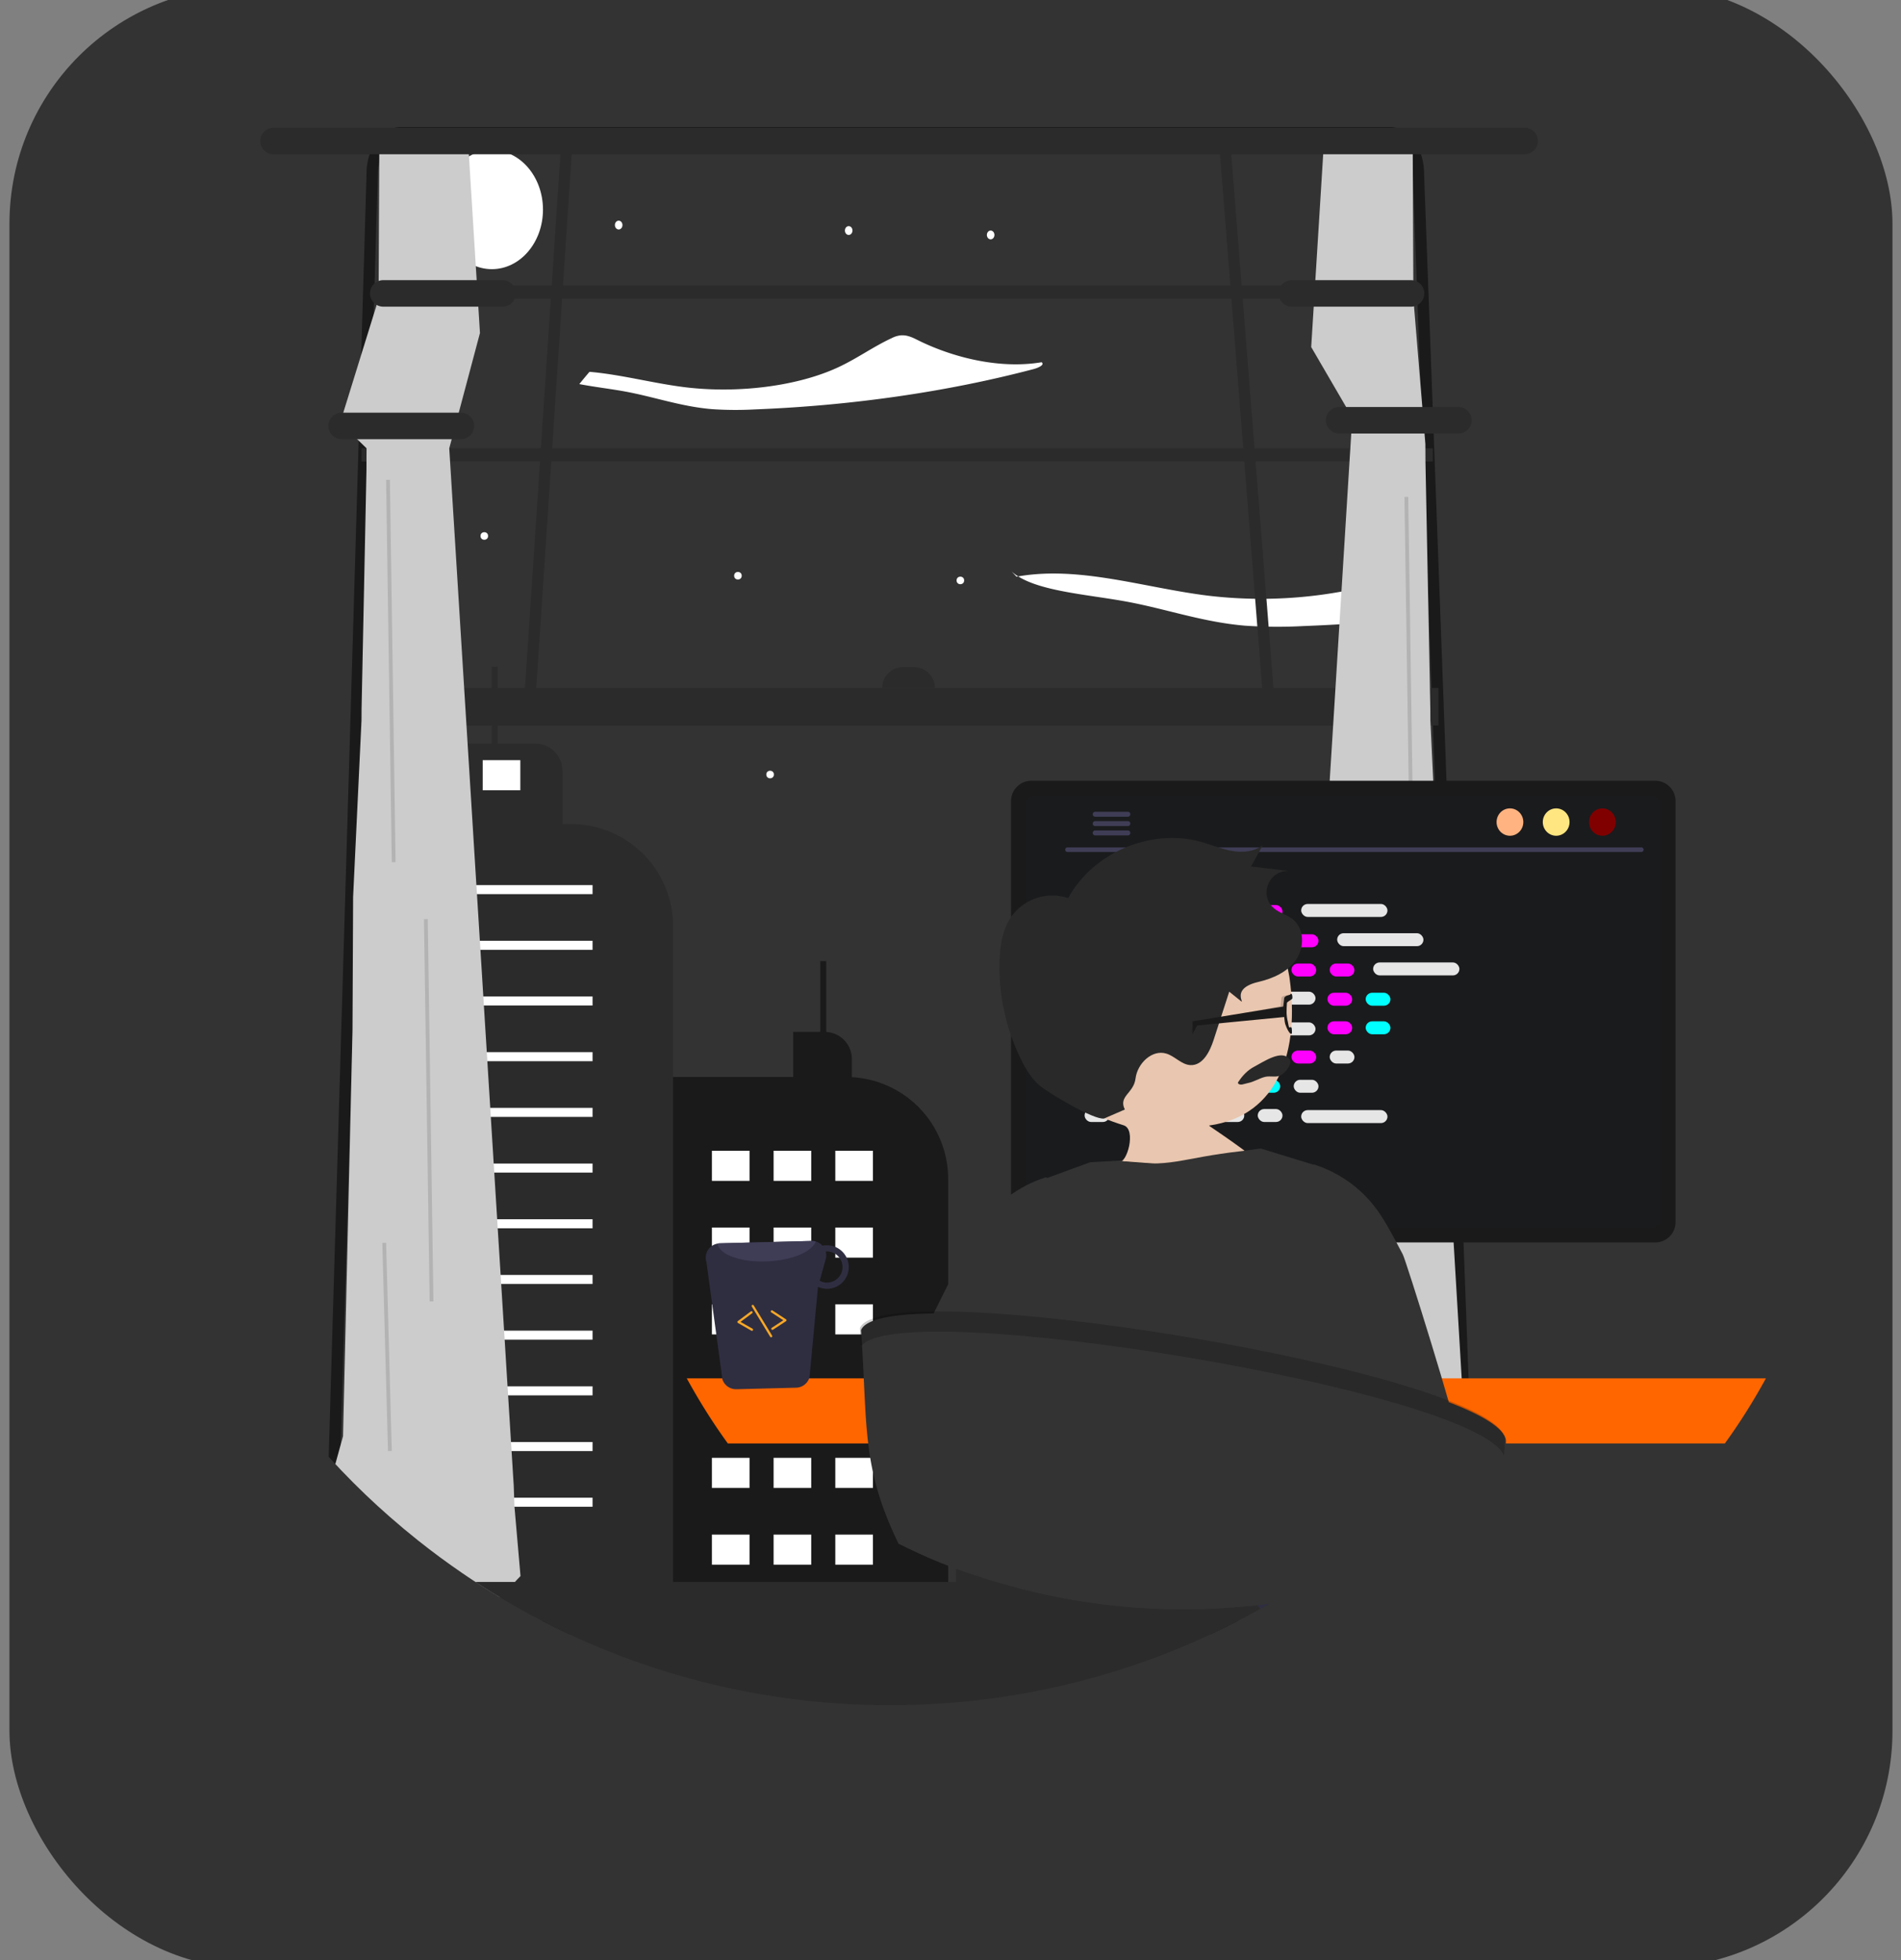 <?xml version="1.0" encoding="UTF-8" standalone="no"?>
<!-- Created with Inkscape (http://www.inkscape.org/) -->

<svg
   width="162mm"
   height="167mm"
   viewBox="0 0 162 167"
   version="1.1"
   id="svg2181"
   inkscape:version="1.1.1 (3bf5ae0d25, 2021-09-20)"
   sodipodi:docname="logo.svg"
   xmlns:inkscape="http://www.inkscape.org/namespaces/inkscape"
   xmlns:sodipodi="http://sodipodi.sourceforge.net/DTD/sodipodi-0.dtd"
   xmlns="http://www.w3.org/2000/svg"
   xmlns:svg="http://www.w3.org/2000/svg">
  <rect x="0" y="0" width="162" height="167" fill="#808080" stroke="none"/>
  <sodipodi:namedview
     id="namedview2183"
     pagecolor="#ffffff"
     bordercolor="#666666"
     borderopacity="1.0"
     inkscape:pageshadow="2"
     inkscape:pageopacity="0.0"
     inkscape:pagecheckerboard="0"
     inkscape:document-units="mm"
     showgrid="false"
     inkscape:zoom="0.36703143"
     inkscape:cx="-484.97209"
     inkscape:cy="704.29936"
     inkscape:window-width="1920"
     inkscape:window-height="1009"
     inkscape:window-x="-8"
     inkscape:window-y="-8"
     inkscape:window-maximized="1"
     inkscape:current-layer="layer1"
     inkscape:snap-global="false"
     width="209mm" />
  <defs
     id="defs2178" />
  <g
     inkscape:label="Camada 1"
     inkscape:groupmode="layer"
     id="layer1">
    <rect
       style="fill:#333333;fill-opacity:1;stroke-width:0.363;stroke-dasharray:0.363, 0.363"
       id="rect1115"
       width="160.468"
       height="168.777"
       x="0.806"
       y="-1.128"
       inkscape:export-filename="F:\Mega\Desenvolvimento\portifólio\Art\rect1115.png"
       inkscape:export-xdpi="300"
       inkscape:export-ydpi="300"
       ry="20.184" />
    <g
       id="g40239"
       transform="matrix(0.265,0,0,0.265,347.687,-50.089)"
       inkscape:export-filename="F:\Mega\Desenvolvimento\portifólio\Art\rect1115.png"
       inkscape:export-xdpi="300"
       inkscape:export-ydpi="300">
      <path
         d="m -781.706,493.137 a 242.889,242.889 0 0 1 -20.793,98.723 c -0.578,1.302 -1.163,2.599 -1.765,3.889 -0.085,0.201 -0.183,0.402 -0.274,0.603 -0.231,0.493 -0.463,0.992 -0.7,1.485 -0.17,0.359 -0.341,0.712 -0.517,1.071 q -0.63,1.315 -1.278,2.617 -0.712,1.433 -1.443,2.861 -0.73,1.424 -1.479,2.843 -0.657,1.232 -1.321,2.459 -0.858,1.58 -1.747,3.159 -0.767,1.351 -1.54,2.684 -0.831,1.424 -1.68,2.849 l -0.055,0.091 c -0.122,0.207 -0.243,0.414 -0.371,0.621 -0.116,0.189 -0.225,0.371 -0.341,0.56 -0.116,0.189 -0.225,0.371 -0.341,0.554 v 0.01 c -0.371,0.609 -0.743,1.205 -1.114,1.808 l -0.01,0.01 c -0.834,1.339 -1.686,2.672 -2.544,3.993 q -2.392,3.689 -4.912,7.268 c 0,0.01 -0.01,0.01 -0.012,0.012 -1.004,1.437 -2.033,2.861 -3.068,4.273 q -0.995,1.351 -2.009,2.691 -1.014,1.342 -2.045,2.66 c -0.152,0.201 -0.31,0.402 -0.469,0.603 -0.876,1.12 -1.765,2.24 -2.666,3.342 -0.195,0.243 -0.39,0.481 -0.578,0.718 -0.298,0.359 -0.591,0.718 -0.883,1.071 -0.097,0.122 -0.195,0.237 -0.298,0.359 -0.499,0.597 -0.998,1.193 -1.51,1.79 v 0.01 q -0.74,0.876 -1.497,1.753 c -0.11,0.128 -0.219,0.256 -0.335,0.383 -0.164,0.195 -0.335,0.383 -0.505,0.578 -0.42,0.493 -0.852,0.98 -1.29,1.467 -0.01,0.01 -0.01,0.012 -0.012,0.018 l -0.018,0.018 v 0.01 a 244.557,244.557 0 0 1 -44.148,39.09 1.672,1.672 0 0 1 -0.171,0.116 c -0.201,0.146 -0.402,0.28 -0.603,0.42 -1.455,0.998 -2.922,1.984 -4.401,2.946 -0.724,0.475 -1.449,0.943 -2.179,1.406 v 0.01 c -0.01,0 -0.01,0 -0.012,0.01 h -0.012 l -0.012,0.012 -0.037,0.018 c -0.018,0.012 -0.03,0.018 -0.049,0.03 -0.56,0.359 -1.114,0.712 -1.68,1.065 -0.17,0.116 -0.341,0.219 -0.511,0.323 -0.298,0.189 -0.603,0.377 -0.907,0.566 -0.298,0.183 -0.603,0.371 -0.907,0.554 -0.383,0.231 -0.767,0.469 -1.15,0.694 q -1.251,0.758 -2.508,1.497 c -0.304,0.183 -0.615,0.359 -0.925,0.542 -0.304,0.176 -0.615,0.353 -0.925,0.529 a 0.056,0.056 0 0 1 -0.036,0.024 l -0.012,0.01 -0.012,0.012 h -0.01 c -0.852,0.487 -1.698,0.974 -2.557,1.449 l -0.01,0.01 c -0.688,0.384 -1.376,0.761 -2.07,1.138 q -2.465,1.342 -4.961,2.636 c -1.157,0.603 -2.319,1.187 -3.488,1.765 -0.706,0.353 -1.418,0.7 -2.13,1.047 -0.59,0.286 -1.187,0.572 -1.777,0.852 -0.164,0.079 -0.323,0.158 -0.487,0.231 -0.268,0.128 -0.542,0.256 -0.81,0.377 -0.225,0.103 -0.444,0.207 -0.67,0.31 -0.536,0.256 -1.077,0.499 -1.613,0.743 -0.603,0.274 -1.199,0.542 -1.802,0.81 -2.264,1.01 -4.553,1.984 -6.848,2.922 a 238.671,238.671 0 0 1 -25.096,8.68 c -0.396,0.116 -0.797,0.231 -1.199,0.341 q -5.469,1.534 -11.017,2.806 -9.687,2.228 -19.551,3.658 c -0.012,0 -0.03,0.01 -0.043,0.01 -0.785,0.116 -1.577,0.225 -2.362,0.335 -0.067,0.012 -0.14,0.024 -0.213,0.03 -0.01,0.01 -0.012,0.01 -0.024,0 h -0.01 c -0.871,0.116 -1.741,0.231 -2.617,0.341 -0.061,0.012 -0.122,0.018 -0.183,0.024 -0.816,0.097 -1.637,0.195 -2.459,0.286 -0.883,0.097 -1.765,0.189 -2.654,0.28 h -0.01 c -1.351,0.134 -2.703,0.262 -4.054,0.371 -0.024,0 -0.049,0.01 -0.073,0.01 -0.536,0.049 -1.071,0.085 -1.607,0.128 h -0.01 q -9.45,0.749 -19.076,0.743 -10.454,0 -20.695,-0.87 c -0.024,0 -0.049,-0.01 -0.073,-0.01 q -2.182,-0.183 -4.358,-0.402 c -0.383,-0.037 -0.761,-0.079 -1.144,-0.116 -0.073,-0.01 -0.146,-0.012 -0.219,-0.024 -0.116,-0.012 -0.231,-0.024 -0.353,-0.036 -0.061,-0.01 -0.128,-0.012 -0.189,-0.024 -0.505,-0.055 -1.01,-0.11 -1.522,-0.171 -0.566,-0.067 -1.138,-0.134 -1.704,-0.207 -0.566,-0.067 -1.138,-0.14 -1.704,-0.219 -0.122,-0.012 -0.249,-0.024 -0.371,-0.049 -0.414,-0.049 -0.828,-0.103 -1.236,-0.164 -0.201,-0.024 -0.396,-0.055 -0.59,-0.085 -0.396,-0.055 -0.785,-0.11 -1.181,-0.17 -0.012,0 -0.03,-0.01 -0.043,-0.01 a 240.524,240.524 0 0 1 -36.698,-8.272 h -0.01 c -0.651,-0.201 -1.303,-0.408 -1.954,-0.615 q -0.292,-0.082 -0.584,-0.183 -2.538,-0.813 -5.046,-1.68 -3.46,-1.187 -6.872,-2.484 c -0.621,-0.237 -1.236,-0.475 -1.857,-0.712 -1.236,-0.487 -2.465,-0.974 -3.689,-1.473 q -3.132,-1.278 -6.221,-2.636 h -0.01 v -0.01 c -1.625,-0.718 -3.244,-1.449 -4.851,-2.21 -0.292,-0.134 -0.584,-0.268 -0.877,-0.408 a 0.612,0.612 0 0 1 -0.158,-0.073 c -0.01,0 -0.01,-0.01 -0.012,-0.01 -0.42,-0.195 -0.84,-0.396 -1.26,-0.597 l -0.012,-0.01 q -3.223,-1.543 -6.391,-3.183 -3.926,-2.027 -7.785,-4.2 -3.196,-1.799 -6.33,-3.695 -3.716,-2.246 -7.353,-4.626 -1.132,-0.74 -2.264,-1.497 c -0.682,-0.457 -1.357,-0.913 -2.033,-1.376 q -3.579,-2.447 -7.067,-5.022 -3.607,-2.657 -7.109,-5.448 -4.565,-3.634 -8.948,-7.475 -8.172,-7.14 -15.674,-14.998 c -0.158,-0.164 -0.317,-0.329 -0.475,-0.499 -0.499,-0.523 -0.992,-1.047 -1.485,-1.576 -0.718,-0.767 -1.43,-1.546 -2.136,-2.325 q -1.753,-1.908 -3.445,-3.859 h -0.01 v -0.01 c -0.688,-0.785 -1.357,-1.564 -2.039,-2.356 v -0.01 c -0.097,-0.11 -0.189,-0.219 -0.28,-0.329 -0.432,-0.505 -0.852,-1.004 -1.272,-1.516 v -0.01 c -0.572,-0.676 -1.132,-1.351 -1.68,-2.033 -0.122,-0.146 -0.237,-0.286 -0.353,-0.432 h -0.01 v -0.01 c -0.451,-0.548 -0.895,-1.102 -1.333,-1.656 -0.225,-0.274 -0.444,-0.554 -0.663,-0.834 h -0.01 v -0.01 q -1.99,-2.511 -3.902,-5.07 v -0.01 c -0.353,-0.469 -0.7,-0.937 -1.041,-1.412 h -0.01 q -2.447,-3.305 -4.766,-6.689 v -0.01 q -0.876,-1.269 -1.735,-2.557 -0.858,-1.287 -1.698,-2.581 h -0.01 q -0.867,-1.333 -1.716,-2.678 c -0.03,-0.049 -0.061,-0.091 -0.085,-0.134 q -0.84,-1.324 -1.656,-2.666 c -0.438,-0.712 -0.871,-1.418 -1.29,-2.13 -0.292,-0.481 -0.578,-0.956 -0.858,-1.443 -0.103,-0.164 -0.195,-0.329 -0.286,-0.487 -0.645,-1.102 -1.278,-2.204 -1.911,-3.311 -0.737,-1.303 -1.467,-2.617 -2.179,-3.932 -0.292,-0.542 -0.584,-1.089 -0.871,-1.637 -0.103,-0.176 -0.195,-0.353 -0.286,-0.536 -0.341,-0.645 -0.682,-1.29 -1.017,-1.942 -0.335,-0.645 -0.669,-1.296 -0.998,-1.948 -0.329,-0.651 -0.657,-1.302 -0.98,-1.96 -0.243,-0.493 -0.487,-0.992 -0.724,-1.485 a 1.316,1.316 0 0 1 -0.067,-0.128 c -0.11,-0.231 -0.225,-0.457 -0.329,-0.688 a 0.401,0.401 0 0 1 -0.055,-0.116 c -0.249,-0.511 -0.493,-1.017 -0.73,-1.528 -0.317,-0.657 -0.621,-1.321 -0.925,-1.984 -0.219,-0.463 -0.426,-0.931 -0.639,-1.4 q -0.457,-0.986 -0.895,-1.99 c -0.31,-0.688 -0.609,-1.382 -0.907,-2.076 -0.079,-0.176 -0.152,-0.347 -0.225,-0.523 -0.14,-0.317 -0.274,-0.633 -0.408,-0.95 -0.359,-0.84 -0.712,-1.692 -1.059,-2.538 q -0.593,-1.433 -1.157,-2.873 -0.539,-1.342 -1.047,-2.69 l -0.128,-0.329 v -0.01 a 243.011,243.011 0 0 1 -11.955,-42.888 v -0.01 a 243.395,243.395 0 0 1 -3.238,-25.248 c -0.037,-0.463 -0.067,-0.925 -0.097,-1.388 q -0.603,-8.592 -0.591,-17.25 0,-3.844 0.122,-7.651 a 242.955,242.955 0 0 1 53.857,-145.452 q 2.2,-2.73 4.48,-5.393 2.502,-2.922 5.089,-5.764 1.79,-1.972 3.622,-3.896 a 0.825,0.825 0 0 1 0.073,-0.073 q 0.192,-0.21 0.402,-0.42 a 243.224,243.224 0 0 1 23.83,-21.846 c 0.962,-0.779 1.923,-1.54 2.897,-2.289 0.864,-0.676 1.729,-1.345 2.599,-1.996 q 1.516,-1.15 3.05,-2.27 7.989,-5.853 16.453,-11.054 3.534,-2.173 7.146,-4.224 c 0.876,-0.505 1.765,-0.998 2.654,-1.491 1.205,-0.663 2.41,-1.321 3.628,-1.96 a 244.436,244.436 0 0 1 234.15,3.165 c 0.171,0.091 0.341,0.189 0.505,0.286 1.047,0.597 2.088,1.193 3.123,1.808 q 2.027,1.187 4.023,2.417 10.08,6.199 19.502,13.324 c 0.974,0.737 1.948,1.479 2.91,2.234 0.87,0.675 1.735,1.363 2.593,2.051 0.469,0.378 0.943,0.761 1.412,1.144 a 244.931,244.931 0 0 1 28.651,27.476 l 0.012,0.012 c 0.134,0.152 0.268,0.298 0.396,0.451 0.42,0.475 0.84,0.956 1.254,1.43 0.055,0.061 0.11,0.128 0.164,0.189 q 0.913,1.05 1.814,2.118 a 244.813,244.813 0 0 1 20.081,27.342 q 3.378,5.314 6.464,10.822 a 242.906,242.906 0 0 1 31.213,119.51 z"
         fill="#3f3d56"
         id="path2-6"
         style="fill:#333333;fill-opacity:1;stroke-width:0.609" />
      <path
         d="m -854.074,244.879 14.609,395.458 v 0.01 q -0.74,1.021 -1.497,2.042 c -0.274,0.376 -0.554,0.745 -0.84,1.12 -0.42,0.574 -0.852,1.141 -1.29,1.708 -0.01,0.01 -0.01,0.014 -0.012,0.021 l -0.018,0.021 v 0.01 a 261.194,261.194 0 0 1 -44.148,45.526 v 0.156 l -0.171,-0.021 c -0.201,0.17 -0.402,0.326 -0.603,0.489 -1.455,1.163 -2.922,2.311 -4.401,3.431 q -1.087,0.829 -2.179,1.638 v 0.01 c -0.01,0 -0.01,0 -0.012,0.01 h -0.012 l -0.012,0.014 -0.036,0.021 c -0.018,0.014 -0.031,0.021 -0.049,0.036 -0.56,0.418 -1.114,0.829 -1.68,1.241 -0.17,0.135 -0.341,0.255 -0.511,0.376 -0.298,0.22 -0.603,0.44 -0.907,0.659 -0.298,0.212 -0.603,0.432 -0.907,0.645 -1.211,0.865 -2.435,1.716 -3.658,2.552 -0.304,0.213 -0.615,0.418 -0.925,0.631 -0.304,0.206 -0.615,0.411 -0.925,0.617 v 0.021 l -0.037,0.01 -0.012,0.01 -0.012,0.014 h -0.01 c -0.852,0.567 -1.698,1.134 -2.557,1.687 l -0.01,0.01 c -0.688,0.447 -1.376,0.886 -2.07,1.325 -1.643,1.042 -3.299,2.07 -4.961,3.07 -1.157,0.702 -2.319,1.382 -3.488,2.056 -0.706,0.411 -1.418,0.815 -2.13,1.219 -0.59,0.333 -1.187,0.666 -1.777,0.993 -0.164,0.092 -0.323,0.184 -0.487,0.269 -0.268,0.149 -0.542,0.298 -0.81,0.44 h -206.346 c -0.292,-0.156 -0.584,-0.312 -0.876,-0.475 a 0.572,0.572 0 0 1 -0.158,-0.085 c -0.01,0 -0.01,-0.01 -0.012,-0.01 -0.42,-0.227 -0.84,-0.461 -1.26,-0.695 l -0.012,-0.01 q -3.223,-1.797 -6.391,-3.708 -7.186,-4.317 -14.116,-9.194 -3.716,-2.616 -7.353,-5.388 -1.132,-0.861 -2.264,-1.744 c -0.682,-0.532 -1.357,-1.063 -2.033,-1.602 q -3.579,-2.85 -7.067,-5.848 -3.607,-3.094 -7.109,-6.345 -4.565,-4.232 -8.948,-8.706 -8.172,-8.316 -15.674,-17.467 c -0.158,-0.191 -0.317,-0.383 -0.475,-0.581 q -1.835,-2.244 -3.622,-4.544 l 12.174,-403.128 a 19.579,19.579 0 0 1 1.321,-7.16 c 1.851,-4.679 5.46,-7.862 9.605,-7.862 h 318.229 c 4.2,0 7.846,3.261 9.672,8.039 0.061,0.156 0.116,0.312 0.171,0.468 a 19.671,19.671 0 0 1 1.083,6.515 z"
         fill="#3f3d56"
         id="path4-0"
         style="fill:#333333;fill-opacity:1;stroke-width:0.609" />
      <ellipse
         cx="-1153.853"
         cy="256.413"
         rx="16.435"
         ry="19.141"
         fill="#ffffff"
         id="ellipse6-1"
         style="stroke-width:0.609" />
      <path
         d="m -979.771,307.711 c -27.707,7.288 -58.407,11.721 -89.622,12.935 a 112.22,112.22 0 0 1 -13.731,-0.093 c -10.045,-0.845 -18.649,-4.002 -28.232,-5.727 -4.607,-0.827 -9.738,-1.432 -14.376,-2.326 q 1.607,-1.994 3.273,-3.94 c 10.001,0.845 20.157,3.611 30.277,4.896 17.204,2.188 36.48,-0.254 49.523,-6.274 6.328,-2.921 11.174,-6.568 17.48,-9.502 a 8.146,8.146 0 0 1 2.744,-0.841 c 1.997,-0.182 3.748,0.623 5.176,1.343 10.579,5.34 25.937,9.68 40.193,7.293 1.063,0.832 -0.956,1.779 -2.704,2.237 z"
         fill="#ffffff"
         id="path8-6"
         style="stroke-width:0.609" />
      <path
         d="m -985.134,374.422 c 0.178,-0.032 0.357,-0.058 0.535,-0.089 a 14.55,14.55 0 0 1 -2.109,-1.589 z"
         fill="#ffffff"
         id="path10-9"
         style="stroke-width:0.609" />
      <path
         d="m -868.315,388.845 q -12.226,0.977 -24.579,1.455 a 154.841,154.841 0 0 1 -18.796,-0.128 c -13.75,-1.163 -25.528,-5.478 -38.646,-7.84 -12.022,-2.161 -26.63,-3.202 -34.263,-7.998 19.728,-3.415 40.167,3.537 60.51,6.123 a 144.488,144.488 0 0 0 49.31,-2.435 q 3.378,5.314 6.464,10.822 z"
         fill="#ffffff"
         id="path12-5"
         style="stroke-width:0.609" />
      <path
         d="m -1038.086,535.331 v -5.831 a 8.732,8.732 0 0 0 -8.227,-8.713 v -22.771 h -1.936 v 22.745 h -8.711 v 14.518 h -41.134 v 166.957 h 90.979 v -134.173 a 32.783,32.783 0 0 0 -30.972,-32.731 z"
         fill="#2f2e41"
         id="path14-1"
         style="fill:#1a1a1a;stroke-width:0.609" />
      <rect
         x="-1083.092"
         y="558.992"
         width="12.098"
         height="9.679"
         fill="#ffffff"
         id="rect16-6"
         style="stroke-width:0.609" />
      <rect
         x="-1063.251"
         y="558.992"
         width="12.098"
         height="9.679"
         fill="#ffffff"
         id="rect18-0"
         style="stroke-width:0.609" />
      <rect
         x="-1043.409"
         y="558.992"
         width="12.098"
         height="9.679"
         fill="#ffffff"
         id="rect20-4"
         style="stroke-width:0.609" />
      <rect
         x="-1083.092"
         y="583.672"
         width="12.098"
         height="9.679"
         fill="#ffffff"
         id="rect22-2"
         style="stroke-width:0.609" />
      <rect
         x="-1063.251"
         y="583.672"
         width="12.098"
         height="9.679"
         fill="#ffffff"
         id="rect24-5"
         style="stroke-width:0.609" />
      <rect
         x="-1043.409"
         y="583.672"
         width="12.098"
         height="9.679"
         fill="#ffffff"
         id="rect26-1"
         style="stroke-width:0.609" />
      <rect
         x="-1083.092"
         y="608.353"
         width="12.098"
         height="9.679"
         fill="#ffffff"
         id="rect28-1"
         style="stroke-width:0.609" />
      <rect
         x="-1063.251"
         y="608.353"
         width="12.098"
         height="9.679"
         fill="#ffffff"
         id="rect30-2"
         style="stroke-width:0.609" />
      <rect
         x="-1043.409"
         y="608.353"
         width="12.098"
         height="9.679"
         fill="#ffffff"
         id="rect32-5"
         style="stroke-width:0.609" />
      <rect
         x="-1083.092"
         y="633.034"
         width="12.098"
         height="9.679"
         fill="#ffffff"
         id="rect34-4"
         style="stroke-width:0.609" />
      <rect
         x="-1063.251"
         y="633.034"
         width="12.098"
         height="9.679"
         fill="#ffffff"
         id="rect36-6"
         style="stroke-width:0.609" />
      <rect
         x="-1043.409"
         y="633.034"
         width="12.098"
         height="9.679"
         fill="#ffffff"
         id="rect38-6"
         style="stroke-width:0.609" />
      <rect
         x="-1083.092"
         y="657.714"
         width="12.098"
         height="9.679"
         fill="#ffffff"
         id="rect40-2"
         style="stroke-width:0.609" />
      <rect
         x="-1063.251"
         y="657.714"
         width="12.098"
         height="9.679"
         fill="#ffffff"
         id="rect42-2"
         style="stroke-width:0.609" />
      <rect
         x="-1043.409"
         y="657.714"
         width="12.098"
         height="9.679"
         fill="#ffffff"
         id="rect44-8"
         style="stroke-width:0.609" />
      <rect
         x="-1083.092"
         y="682.395"
         width="12.098"
         height="9.679"
         fill="#ffffff"
         id="rect46-9"
         style="stroke-width:0.609" />
      <rect
         x="-1063.251"
         y="682.395"
         width="12.098"
         height="9.679"
         fill="#ffffff"
         id="rect48-4"
         style="stroke-width:0.609" />
      <rect
         x="-1043.409"
         y="682.395"
         width="12.098"
         height="9.679"
         fill="#ffffff"
         id="rect50-2"
         style="stroke-width:0.609" />
      <path
         d="m -1095.583,486.758 v 215.476 h -56.2 q -3.716,-2.246 -7.353,-4.626 -1.132,-0.74 -2.264,-1.497 c -0.682,-0.457 -1.357,-0.913 -2.033,-1.376 q -3.579,-2.447 -7.067,-5.022 -3.607,-2.657 -7.109,-5.448 -4.565,-3.634 -8.948,-7.475 v -222.816 h 16.209 v -25.887 h 16.453 v -24.682 h 1.936 v 24.682 h 12.07 a 8.741,8.741 0 0 1 8.741,8.741 v 17.147 h 2.782 a 32.798,32.798 0 0 1 31.439,23.459 33.853,33.853 0 0 1 0.852,3.628 33.162,33.162 0 0 1 0.493,5.697 z"
         fill="#2f2e41"
         id="path52-8"
         style="fill:#2b2b2b;fill-opacity:1;stroke-width:0.609" />
      <rect
         x="-1160.67"
         y="473.578"
         width="39.199"
         height="2.904"
         fill="#ffffff"
         id="rect54-6"
         style="stroke-width:0.609" />
      <rect
         x="-1160.67"
         y="491.483"
         width="39.199"
         height="2.904"
         fill="#ffffff"
         id="rect56-6"
         style="stroke-width:0.609" />
      <rect
         x="-1160.67"
         y="509.389"
         width="39.199"
         height="2.904"
         fill="#ffffff"
         id="rect58-7"
         style="stroke-width:0.609" />
      <rect
         x="-1160.67"
         y="527.294"
         width="39.199"
         height="2.904"
         fill="#ffffff"
         id="rect60-7"
         style="stroke-width:0.609" />
      <rect
         x="-1160.67"
         y="545.2"
         width="39.199"
         height="2.904"
         fill="#ffffff"
         id="rect62-4"
         style="stroke-width:0.609" />
      <rect
         x="-1160.67"
         y="563.105"
         width="39.199"
         height="2.904"
         fill="#ffffff"
         id="rect64-3"
         style="stroke-width:0.609" />
      <rect
         x="-1160.67"
         y="581.011"
         width="39.199"
         height="2.904"
         fill="#ffffff"
         id="rect66-3"
         style="stroke-width:0.609" />
      <rect
         x="-1160.67"
         y="598.916"
         width="39.199"
         height="2.904"
         fill="#ffffff"
         id="rect68-1"
         style="stroke-width:0.609" />
      <rect
         x="-1160.67"
         y="616.822"
         width="39.199"
         height="2.904"
         fill="#ffffff"
         id="rect70-6"
         style="stroke-width:0.609" />
      <rect
         x="-1160.67"
         y="634.727"
         width="39.199"
         height="2.904"
         fill="#ffffff"
         id="rect72-2"
         style="stroke-width:0.609" />
      <rect
         x="-1160.67"
         y="652.633"
         width="39.199"
         height="2.904"
         fill="#ffffff"
         id="rect74-9"
         style="stroke-width:0.609" />
      <rect
         x="-1160.67"
         y="670.538"
         width="39.199"
         height="2.904"
         fill="#ffffff"
         id="rect76-2"
         style="stroke-width:0.609" />
      <rect
         x="-1156.798"
         y="433.411"
         width="12.098"
         height="9.679"
         fill="#ffffff"
         id="rect78-8"
         style="stroke-width:0.609" />
      <path
         d="m -855.157,238.364 c -0.055,-0.158 -0.11,-0.311 -0.171,-0.469 -1.826,-4.778 -5.472,-8.041 -9.672,-8.041 h -318.229 c -4.145,0 -7.755,3.183 -9.605,7.864 a 19.583,19.583 0 0 0 -1.321,7.158 l -12.174,412.514 c 0.706,0.779 1.418,1.558 2.136,2.325 0.493,0.529 0.986,1.053 1.485,1.576 l 12.174,-416.416 a 13.168,13.168 0 0 1 0.463,-3.494 0.178,0.178 0 0 1 0.012,-0.055 c 1.047,-3.786 3.713,-6.483 6.829,-6.483 h 318.229 a 5.406,5.406 0 0 1 2.167,0.457 c 2.849,1.217 4.949,4.76 5.119,9.015 0.01,0.189 0.012,0.371 0.012,0.56 l 14.609,400.334 c 0.438,-0.566 0.87,-1.132 1.29,-1.704 0.158,-0.207 0.31,-0.414 0.463,-0.615 0.128,-0.17 0.256,-0.335 0.377,-0.505 q 0.758,-1.022 1.497,-2.045 v -0.01 l -14.609,-395.459 a 19.669,19.669 0 0 0 -1.083,-6.513 z m -282.511,471.764 q 3.168,1.643 6.391,3.183 l 0.012,0.01 c 0.42,0.201 0.84,0.402 1.26,0.597 0.01,0 0.01,0.01 0.012,0.01 a 0.612,0.612 0 0 0 0.158,0.073 c 0.292,0.14 0.584,0.274 0.876,0.408 h 206.346 c 0.268,-0.122 0.542,-0.249 0.809,-0.377 0.164,-0.073 0.323,-0.152 0.487,-0.231 0.59,-0.28 1.187,-0.566 1.777,-0.852 0.712,-0.347 1.424,-0.694 2.13,-1.047 1.169,-0.578 2.331,-1.163 3.488,-1.765 z"
         fill="#2f2e41"
         id="path80-8"
         style="fill:#1a1a1a;stroke-width:0.609" />
      <rect
         x="-1192.343"
         y="280.807"
         width="336.454"
         height="4.224"
         fill="#2f2e41"
         id="rect82-3"
         style="fill:#2b2b2b;fill-opacity:1;stroke-width:0.609" />
      <rect
         x="-1195.773"
         y="333.154"
         width="344.518"
         height="4.224"
         fill="#2f2e41"
         id="rect84-6"
         style="fill:#2b2b2b;fill-opacity:1;stroke-width:0.609" />
      <polygon
         points="233.409,3.116 213.409,304.38 207.45,304.38 227.45,3.116 "
         fill="#2f2e41"
         id="polygon86-4"
         transform="matrix(0.609,0,0,0.609,-1269.875,229.855)"
         style="fill:#2b2b2b;fill-opacity:1" />
      <polygon
         points="580.052,3.116 604.052,306.38 598.093,306.38 574.093,3.116 "
         fill="#2f2e41"
         id="polygon88-7"
         transform="matrix(0.609,0,0,0.609,-1269.875,229.855)"
         style="fill:#2b2b2b;fill-opacity:1" />
      <rect
         x="-1195.164"
         y="410.183"
         width="345.735"
         height="12.091"
         fill="#2f2e41"
         id="rect90-4"
         style="fill:#2b2b2b;fill-opacity:1;stroke-width:0.609" />
      <path
         d="m -1021.673,403.512 h 3.627 a 6.65,6.65 0 0 1 6.65,6.65 v 0 h -16.927 v 0 a 6.65,6.65 0 0 1 6.65,-6.65 z"
         fill="#2f2e41"
         id="path92-1"
         style="fill:#2b2b2b;fill-opacity:1;stroke-width:0.609" />
      <path
         d="m -1144.643,695.733 c -5.478,5.478 -5.052,7.761 -7.14,6.501 q -3.716,-2.246 -7.353,-4.626 -1.132,-0.74 -2.264,-1.497 c -0.682,-0.457 -1.357,-0.913 -2.033,-1.376 q -3.579,-2.447 -7.067,-5.022 -3.607,-2.657 -7.109,-5.448 -4.565,-3.634 -8.948,-7.475 -8.172,-7.14 -15.674,-14.998 c -0.158,-0.164 -0.317,-0.329 -0.475,-0.499 -0.499,-0.523 -0.992,-1.047 -1.485,-1.576 l 2.477,-8.948 3.043,-130.412 0.183,-39.297 0.012,-3.628 2.703,-56.827 0.018,-3.628 1.57,-76.616 0.012,-2.982 0.024,-4.224 -8.485,-8.248 12.356,-39.875 0.018,-4.224 0.189,-39.425 0.012,-3.22 c 6.446,-5.868 15.57,-7.018 26.727,-5.983 0.554,0.055 1.12,0.11 1.686,0.17 l 0.152,2.496 0.28,4.449 v 0.006 l 2.191,35.28 v 0.012 l 0.39,6.215 0.262,4.224 0.688,11.054 -9.873,37.069 0.262,4.224 1.905,30.629 0.262,4.224 0.542,8.716 2.24,36.028 0.225,3.628 0.463,7.481 0.578,9.252 0.067,1.077 0.262,4.224 0.755,12.137 0.207,3.384 0.956,15.418 0.128,2.057 0.055,0.846 0.061,0.949 0.097,1.583 0.128,2.045 0.457,7.341 0.189,3.08 0.183,2.903 0.128,2.1 0.213,3.384 0.164,2.617 0.426,6.902 0.183,2.904 0.31,5.046 0.189,3.019 0.024,0.365 0.408,6.574 0.183,2.904 0.134,2.246 0.359,5.752 0.213,3.378 0.225,3.622 0.176,2.903 0.682,10.944 0.207,3.384 0.043,0.676 0.183,2.904 0.864,13.89 0.067,1.114 0.14,2.27 0.037,0.633 0.937,14.998 0.116,1.838 0.067,1.065 0.14,2.319 0.791,12.685 0.182,2.904 0.116,1.881 0.207,3.384 0.603,9.739 0.183,2.904 0.298,4.833 0.213,3.378 0.42,6.787 0.183,2.904 0.481,7.779 0.213,3.378 0.134,3.847 0.103,2.903 z"
         fill="#cccccc"
         id="path94-0"
         style="stroke-width:0.609" />
      <path
         d="m -841.297,652.948 c -0.164,0.195 -0.335,0.383 -0.505,0.578 -0.42,0.493 -0.852,0.98 -1.29,1.467 -0.01,0.01 -0.01,0.012 -0.012,0.018 l -0.018,0.018 v 0.01 a 244.557,244.557 0 0 1 -44.148,39.09 1.672,1.672 0 0 1 -0.171,0.116 c -0.201,0.146 -0.402,0.28 -0.603,0.42 -1.455,0.998 -2.922,1.984 -4.401,2.946 -0.724,0.475 -1.449,0.943 -2.179,1.406 v 0.01 c -0.01,0 -0.01,0 -0.012,0.01 h -0.012 l -0.012,0.012 -0.037,0.018 c -0.018,0.012 -0.03,0.018 -0.049,0.03 -0.56,0.359 -1.114,0.712 -1.68,1.065 -0.171,0.116 -0.341,0.219 -0.511,0.323 -0.298,0.189 -0.603,0.377 -0.907,0.566 -0.298,0.183 -0.603,0.371 -0.907,0.554 -0.384,0.231 -0.767,0.469 -1.15,0.694 l 0.024,-2.009 0.036,-2.672 0.177,-12.284 0.609,-9.812 3.61,-58.075 0.572,-9.191 0.128,-2.07 1.625,-26.131 0.554,-8.972 1.26,-20.209 0.566,-9.191 0.554,-8.881 0.024,-0.347 0.049,-0.828 0.03,-0.505 v -0.01 l 0.645,-10.311 0.024,-0.438 0.457,-7.292 v -0.012 l 0.651,-10.567 0.414,-6.635 0.463,-7.45 0.371,-5.971 0.085,-1.369 0.225,-3.628 0.012,-0.146 1.4,-22.582 0.365,-5.886 v -0.01 l 0.384,-6.172 0.262,-4.224 0.542,-8.631 0.572,-9.179 0.225,-3.628 0.797,-12.88 v -0.01 l 0.444,-7.17 0.444,-7.182 0.657,-10.506 0.432,-7 0.262,-4.224 1.899,-30.629 0.085,-1.327 0.183,-2.897 0.615,-9.909 -13.203,-22.655 0.968,-15.558 0.262,-4.224 2.776,-44.629 0.085,-1.333 0.152,-2.496 c 11.918,-1.309 21.639,-0.347 28.414,5.813 l 0.189,42.645 0.018,4.224 3.853,46.693 0.01,1.43 0.018,4.224 1.564,79.598 0.018,3.628 2.678,56.827 0.018,3.628 1.388,39.297 0.055,12.089 6.568,110.447 z"
         fill="#cccccc"
         id="path96-3"
         style="stroke-width:0.609" />
      <path
         d="m -892.445,697.608 c -0.724,0.475 -1.449,0.943 -2.179,1.406 v 0.01 c -0.01,0 -0.01,0 -0.012,0.01 h -0.012 l -0.012,0.012 -0.037,0.018 c -0.018,0.012 -0.03,0.018 -0.049,0.03 -0.56,0.359 -1.114,0.712 -1.68,1.065 -0.17,0.116 -0.341,0.219 -0.511,0.323 -0.298,0.189 -0.603,0.377 -0.907,0.566 -0.298,0.183 -0.603,0.371 -0.907,0.554 -0.383,0.231 -0.767,0.469 -1.15,0.694 q -1.251,0.758 -2.508,1.497 c -0.304,0.183 -0.615,0.359 -0.925,0.542 -0.304,0.176 -0.615,0.353 -0.925,0.529 v 0.018 l -0.037,0.01 -0.012,0.01 -0.012,0.012 h -0.01 c -0.852,0.487 -1.698,0.974 -2.557,1.449 l -0.01,0.01 c -0.688,0.384 -1.376,0.761 -2.07,1.138 q -2.465,1.342 -4.961,2.635 c -1.157,0.603 -2.319,1.187 -3.488,1.765 -0.706,0.353 -1.418,0.7 -2.13,1.047 -0.591,0.286 -1.187,0.572 -1.778,0.852 -0.164,0.079 -0.323,0.158 -0.487,0.231 -0.268,0.128 -0.542,0.256 -0.81,0.377 -0.225,0.103 -0.444,0.207 -0.669,0.31 -0.536,0.256 -1.077,0.499 -1.613,0.743 -0.603,0.274 -1.199,0.542 -1.802,0.81 -2.264,1.01 -4.553,1.984 -6.848,2.922 a 238.671,238.671 0 0 1 -25.096,8.68 c -0.396,0.116 -0.797,0.231 -1.199,0.341 q -5.469,1.534 -11.017,2.806 -9.687,2.228 -19.551,3.658 c -0.012,0 -0.03,0.01 -0.043,0.01 -0.785,0.116 -1.577,0.225 -2.362,0.335 -0.067,0.012 -0.14,0.024 -0.213,0.03 -0.01,0.01 -0.012,0.01 -0.024,0 h -0.01 c -0.87,0.116 -1.741,0.231 -2.617,0.341 -0.061,0.012 -0.122,0.018 -0.183,0.024 -0.816,0.097 -1.637,0.195 -2.459,0.286 -0.883,0.098 -1.765,0.189 -2.654,0.28 h -0.01 c -1.351,0.134 -2.703,0.262 -4.054,0.371 -0.024,0 -0.049,0.01 -0.073,0.01 -0.536,0.049 -1.071,0.085 -1.607,0.128 h -0.01 q -9.45,0.749 -19.076,0.743 -10.454,0 -20.695,-0.87 c -0.024,0 -0.049,-0.01 -0.073,-0.01 q -2.182,-0.183 -4.358,-0.402 c -0.383,-0.037 -0.761,-0.079 -1.144,-0.116 -0.073,-0.01 -0.146,-0.012 -0.219,-0.024 -0.116,-0.012 -0.231,-0.024 -0.353,-0.036 -0.061,-0.01 -0.128,-0.012 -0.189,-0.024 -0.505,-0.055 -1.01,-0.11 -1.522,-0.171 -0.566,-0.067 -1.138,-0.134 -1.704,-0.207 -0.566,-0.067 -1.138,-0.14 -1.704,-0.219 -0.122,-0.012 -0.249,-0.024 -0.371,-0.049 -0.414,-0.049 -0.828,-0.103 -1.236,-0.164 -0.201,-0.024 -0.396,-0.055 -0.59,-0.085 -0.396,-0.055 -0.785,-0.11 -1.181,-0.17 -0.012,0 -0.03,-0.01 -0.043,-0.01 a 240.524,240.524 0 0 1 -36.698,-8.272 h -0.01 c -0.651,-0.201 -1.303,-0.408 -1.954,-0.615 q -0.292,-0.082 -0.584,-0.183 -2.538,-0.813 -5.046,-1.68 -3.46,-1.187 -6.872,-2.484 c -0.621,-0.237 -1.236,-0.475 -1.857,-0.712 -1.236,-0.487 -2.465,-0.974 -3.689,-1.473 q -3.132,-1.278 -6.221,-2.636 h -0.01 v -0.01 c -1.625,-0.718 -3.244,-1.449 -4.851,-2.21 -0.292,-0.134 -0.584,-0.268 -0.877,-0.408 a 0.612,0.612 0 0 1 -0.158,-0.073 c -0.01,0 -0.01,-0.01 -0.012,-0.01 -0.42,-0.195 -0.84,-0.396 -1.26,-0.597 l -0.012,-0.01 q -3.223,-1.543 -6.391,-3.183 -3.926,-2.027 -7.785,-4.2 -3.196,-1.799 -6.33,-3.695 -3.716,-2.246 -7.353,-4.626 z"
         fill="#2f2e41"
         id="path98-6"
         style="fill:#2b2b2b;fill-opacity:1;stroke-width:0.609" />
      <ellipse
         cx="-1113.071"
         cy="261.375"
         rx="1.217"
         ry="1.418"
         fill="#ffffff"
         id="ellipse100-3"
         style="stroke-width:0.609" />
      <ellipse
         cx="-1039.104"
         cy="263.134"
         rx="1.217"
         ry="1.418"
         fill="#ffffff"
         id="ellipse102-6"
         style="stroke-width:0.609" />
      <ellipse
         cx="-993.453"
         cy="264.551"
         rx="1.217"
         ry="1.418"
         fill="#ffffff"
         id="ellipse104-7"
         style="stroke-width:0.609" />
      <circle
         cx="-929.247"
         cy="444.116"
         r="1.217"
         fill="#ffffff"
         id="circle106-9"
         style="stroke-width:0.609" />
      <circle
         cx="-1003.192"
         cy="375.626"
         r="1.217"
         fill="#ffffff"
         id="circle108-5"
         style="stroke-width:0.609" />
      <circle
         cx="-1064.376"
         cy="438.029"
         r="1.217"
         fill="#ffffff"
         id="circle110-7"
         style="stroke-width:0.609" />
      <circle
         cx="-1074.724"
         cy="374.116"
         r="1.217"
         fill="#ffffff"
         id="circle112-0"
         style="stroke-width:0.609" />
      <circle
         cx="-1156.288"
         cy="361.334"
         r="1.217"
         fill="#ffffff"
         id="circle114-4"
         style="stroke-width:0.609" />
      <rect
         x="-895.6"
         y="586.927"
         width="1.217"
         height="66.934"
         transform="rotate(-1.563)"
         fill="#b3b3b3"
         id="rect116-2"
         style="stroke-width:0.609" />
      <rect
         x="-865.472"
         y="335.97"
         width="1.218"
         height="122.922"
         transform="rotate(-0.851)"
         fill="#b3b3b3"
         id="rect118-4"
         style="stroke-width:0.609" />
      <path
         d="m -906.884,706.351 -2.867,-5.223 1.412,-0.663 1.126,-0.536 4.912,-2.319 2.952,-1.394 1.217,-0.578 0.968,-0.457 1.607,2.429 0.81,1.224 0.122,0.183 v 0.01 a 0.418,0.418 0 0 0 -0.073,0.037 c -0.018,0.012 -0.031,0.018 -0.049,0.03 -0.56,0.359 -1.114,0.712 -1.68,1.065 -0.17,0.116 -0.341,0.219 -0.511,0.323 -0.298,0.189 -0.603,0.377 -0.907,0.566 -0.298,0.183 -0.603,0.371 -0.907,0.554 -1.211,0.743 -2.435,1.473 -3.658,2.191 -0.304,0.183 -0.615,0.359 -0.925,0.542 -0.304,0.177 -0.615,0.353 -0.925,0.53 v 0.018 l -0.037,0.01 -0.012,0.01 -0.012,0.012 h -0.01 c -0.852,0.487 -1.698,0.974 -2.557,1.449 z"
         fill="#2f2e41"
         id="path122-9"
         style="stroke-width:0.609" />
      <path
         d="m -1150.426,287.607 h -38.347 a 4.261,4.261 0 1 1 0,-8.522 h 38.347 a 4.261,4.261 0 0 1 0,8.522 z"
         fill="#2f2e41"
         id="path136-8"
         style="fill:#2b2b2b;fill-opacity:1;stroke-width:0.609" />
      <path
         d="m -821.725,238.608 h -402.343 a 4.261,4.261 0 0 1 0,-8.522 h 402.343 a 4.261,4.261 0 0 1 0,8.522 z"
         fill="#2f2e41"
         id="path138-5"
         style="fill:#2b2b2b;fill-opacity:1;stroke-width:0.609" />
      <path
         d="m -1163.817,330.215 h -38.347 a 4.261,4.261 0 0 1 0,-8.522 h 38.347 a 4.261,4.261 0 0 1 0,8.522 z"
         fill="#2f2e41"
         id="path140-7"
         style="fill:#2b2b2b;fill-opacity:1;stroke-width:0.609" />
      <path
         d="m -858.255,287.607 h -38.347 a 4.261,4.261 0 1 1 0,-8.522 h 38.347 a 4.261,4.261 0 0 1 0,8.522 z"
         fill="#2f2e41"
         id="path142-7"
         style="fill:#2b2b2b;fill-opacity:1;stroke-width:0.609" />
      <path
         d="m -843.038,328.389 h -38.347 a 4.261,4.261 0 0 1 0,-8.522 h 38.347 a 4.261,4.261 0 0 1 0,8.522 z"
         fill="#2f2e41"
         id="path144-3"
         style="fill:#2b2b2b;fill-opacity:1;stroke-width:0.609" />
      <rect
         x="-1192.829"
         y="325.627"
         width="1.218"
         height="122.922"
         transform="rotate(-0.851)"
         fill="#b3b3b3"
         id="rect146-3"
         style="stroke-width:0.609" />
      <rect
         x="-1182.754"
         y="467.008"
         width="1.218"
         height="122.922"
         transform="rotate(-0.851)"
         fill="#b3b3b3"
         id="rect148-9"
         style="stroke-width:0.609" />
      <rect
         x="-1204.693"
         y="555.961"
         width="1.217"
         height="66.934"
         transform="rotate(-1.563)"
         fill="#b3b3b3"
         id="rect150-2"
         style="stroke-width:0.609" />
      <path
         d="m -945.396,631.427 v -2.323 a 3.479,3.479 0 0 0 -3.278,-3.472 v -9.072 h -0.771 v 9.062 h -3.471 v 5.784 h -16.389 v 66.52 h 36.249 v -53.458 a 13.062,13.062 0 0 0 -12.34,-13.041 z"
         fill="#2f2e41"
         id="path152-6"
         style="fill:#2b2b2b;fill-opacity:1;stroke-width:0.609" />
      <rect
         x="-963.328"
         y="640.854"
         width="4.82"
         height="3.856"
         fill="#ffffff"
         id="rect154-4"
         style="stroke-width:0.609" />
      <rect
         x="-955.422"
         y="640.854"
         width="4.82"
         height="3.856"
         fill="#ffffff"
         id="rect156-6"
         style="stroke-width:0.609" />
      <rect
         x="-947.517"
         y="640.854"
         width="4.82"
         height="3.856"
         fill="#ffffff"
         id="rect158-0"
         style="stroke-width:0.609" />
      <rect
         x="-963.328"
         y="650.687"
         width="4.82"
         height="3.856"
         fill="#ffffff"
         id="rect160-1"
         style="stroke-width:0.609" />
      <rect
         x="-955.422"
         y="650.687"
         width="4.82"
         height="3.856"
         fill="#ffffff"
         id="rect162-6"
         style="stroke-width:0.609" />
      <rect
         x="-947.517"
         y="650.687"
         width="4.82"
         height="3.856"
         fill="#ffffff"
         id="rect164-7"
         style="stroke-width:0.609" />
      <rect
         x="-963.328"
         y="660.521"
         width="4.82"
         height="3.856"
         fill="#ffffff"
         id="rect166-7"
         style="stroke-width:0.609" />
      <rect
         x="-955.422"
         y="660.521"
         width="4.82"
         height="3.856"
         fill="#ffffff"
         id="rect168-4"
         style="stroke-width:0.609" />
      <rect
         x="-947.517"
         y="660.521"
         width="4.82"
         height="3.856"
         fill="#ffffff"
         id="rect170-1"
         style="stroke-width:0.609" />
      <rect
         x="-963.328"
         y="670.354"
         width="4.82"
         height="3.856"
         fill="#ffffff"
         id="rect172-1"
         style="stroke-width:0.609" />
      <rect
         x="-955.422"
         y="670.354"
         width="4.82"
         height="3.856"
         fill="#ffffff"
         id="rect174-9"
         style="stroke-width:0.609" />
      <rect
         x="-947.517"
         y="670.354"
         width="4.82"
         height="3.856"
         fill="#ffffff"
         id="rect176-5"
         style="stroke-width:0.609" />
      <rect
         x="-963.328"
         y="680.188"
         width="4.82"
         height="3.856"
         fill="#ffffff"
         id="rect178-9"
         style="stroke-width:0.609" />
      <rect
         x="-955.422"
         y="680.188"
         width="4.82"
         height="3.856"
         fill="#ffffff"
         id="rect180-7"
         style="stroke-width:0.609" />
      <rect
         x="-947.517"
         y="680.188"
         width="4.82"
         height="3.856"
         fill="#ffffff"
         id="rect182-4"
         style="stroke-width:0.609" />
      <rect
         x="-963.328"
         y="690.021"
         width="4.82"
         height="3.856"
         fill="#ffffff"
         id="rect184-5"
         style="stroke-width:0.609" />
      <rect
         x="-955.422"
         y="690.021"
         width="4.82"
         height="3.856"
         fill="#ffffff"
         id="rect186-0"
         style="stroke-width:0.609" />
      <rect
         x="-947.517"
         y="690.021"
         width="4.82"
         height="3.856"
         fill="#ffffff"
         id="rect188-4"
         style="stroke-width:0.609" />
      <path
         d="m -981.366,599.014 h -1.11 v -6.833 a 3.482,3.482 0 0 0 -3.482,-3.482 h -4.809 v -9.833 h -0.771 v 9.833 h -6.556 v 10.315 h -6.459 v 98.912 h 36.249 v -85.851 a 13.062,13.062 0 0 0 -13.062,-13.062 z"
         fill="#2f2e41"
         id="path190-8"
         style="fill:#2b2b2b;fill-opacity:1;stroke-width:0.609" />
      <rect
         x="-994.237"
         y="606.823"
         width="15.618"
         height="1.157"
         fill="#ffffff"
         id="rect192-0"
         style="stroke-width:0.609" />
      <rect
         x="-994.237"
         y="613.957"
         width="15.618"
         height="1.157"
         fill="#ffffff"
         id="rect194-0"
         style="stroke-width:0.609" />
      <rect
         x="-994.237"
         y="621.091"
         width="15.618"
         height="1.157"
         fill="#ffffff"
         id="rect196-1"
         style="stroke-width:0.609" />
      <rect
         x="-994.237"
         y="628.225"
         width="15.618"
         height="1.157"
         fill="#ffffff"
         id="rect198-5"
         style="stroke-width:0.609" />
      <rect
         x="-994.237"
         y="635.359"
         width="15.618"
         height="1.157"
         fill="#ffffff"
         id="rect200-4"
         style="stroke-width:0.609" />
      <rect
         x="-994.237"
         y="642.493"
         width="15.618"
         height="1.157"
         fill="#ffffff"
         id="rect202-6"
         style="stroke-width:0.609" />
      <rect
         x="-994.237"
         y="649.627"
         width="15.618"
         height="1.157"
         fill="#ffffff"
         id="rect204-3"
         style="stroke-width:0.609" />
      <rect
         x="-994.237"
         y="656.761"
         width="15.618"
         height="1.157"
         fill="#ffffff"
         id="rect206-2"
         style="stroke-width:0.609" />
      <rect
         x="-994.237"
         y="663.895"
         width="15.618"
         height="1.157"
         fill="#ffffff"
         id="rect208-9"
         style="stroke-width:0.609" />
      <rect
         x="-994.237"
         y="671.029"
         width="15.618"
         height="1.157"
         fill="#ffffff"
         id="rect210-5"
         style="stroke-width:0.609" />
      <rect
         x="-994.237"
         y="678.163"
         width="15.618"
         height="1.157"
         fill="#ffffff"
         id="rect212-3"
         style="stroke-width:0.609" />
      <rect
         x="-994.237"
         y="685.297"
         width="15.618"
         height="1.157"
         fill="#ffffff"
         id="rect214-4"
         style="stroke-width:0.609" />
      <rect
         x="-992.694"
         y="590.819"
         width="4.82"
         height="3.856"
         fill="#ffffff"
         id="rect216-7"
         style="stroke-width:0.609" />
      <path
         d="m -833.531,637.855 v 5.673 c -0.876,1.12 -1.765,2.24 -2.666,3.342 -0.195,0.243 -0.39,0.481 -0.578,0.718 -0.298,0.359 -0.591,0.718 -0.883,1.071 -0.097,0.122 -0.195,0.237 -0.298,0.359 -0.499,0.597 -0.998,1.193 -1.51,1.79 0,0 0.01,0.01 0,0.01 q -0.74,0.876 -1.497,1.753 c -0.274,0.323 -0.554,0.639 -0.84,0.962 -0.42,0.493 -0.852,0.98 -1.29,1.467 -0.01,0.01 -0.01,0.012 -0.012,0.018 l -0.018,0.018 v -17.177 z"
         fill="#2f2e41"
         id="path218-4"
         style="stroke-width:0.609" />
    </g>
    <path
       d="m 58.525,117.433 a 35.974,55.38 0 0 0 3.5,5.548 h 84.964 a 35.974,55.38 0 0 0 3.5,-5.548 z"
       fill="#3f3d56"
       id="path26"
       style="fill:#ff6600;fill-opacity:1;stroke-width:0.154"
       inkscape:export-filename="F:\Mega\Desenvolvimento\portifólio\Art\rect1115.png"
       inkscape:export-xdpi="300"
       inkscape:export-ydpi="300" />
    <path
       d="M 94.006,98.882 V 118.535 H 107.774 V 98.882 a 0.661,0.661 0 0 0 -0.466,-0.632 0.608,0.608 0 0 0 -0.197,-0.031 H 94.671 a 0.664,0.664 0 0 0 -0.665,0.663 z m 5.373,6.753 a 1.47,1.47 0 0 1 2.94,0 v 2.28 a 1.47,1.47 0 0 1 -2.94,0 z"
       fill="#2f2e41"
       id="path28"
       style="stroke-width:0.192"
       inkscape:export-filename="F:\Mega\Desenvolvimento\portifólio\Art\rect1115.png"
       inkscape:export-xdpi="300"
       inkscape:export-ydpi="300" />
    <path
       d="m 93.964,117.906 v 1.895 a 0.373,0.373 0 0 0 0.37,0.372 h 13.113 a 0.372,0.372 0 0 0 0.37,-0.372 v -1.895 z"
       fill="#3f3d56"
       id="path30"
       style="stroke-width:0.192"
       inkscape:export-filename="F:\Mega\Desenvolvimento\portifólio\Art\rect1115.png"
       inkscape:export-xdpi="300"
       inkscape:export-ydpi="300" />
    <path
       d="m 84.256,120.62 a 0.565,0.565 0 0 0 0.445,0.213 h 31.108 a 0.572,0.572 0 0 0 0.56,-0.69 l -0.483,-2.294 a 0.573,0.573 0 0 0 -0.356,-0.416 0.555,0.555 0 0 0 -0.203,-0.038 H 85.182 a 0.555,0.555 0 0 0 -0.203,0.038 0.573,0.573 0 0 0 -0.356,0.416 l -0.483,2.294 a 0.572,0.572 0 0 0 0.117,0.477 z"
       fill="#2f2e41"
       id="path36"
       style="stroke-width:0.192"
       inkscape:export-filename="F:\Mega\Desenvolvimento\portifólio\Art\rect1115.png"
       inkscape:export-xdpi="300"
       inkscape:export-ydpi="300" />
    <rect
       x="-115.105"
       y="-118.383"
       width="0.958"
       height="0.575"
       rx="0.094"
       transform="scale(-1)"
       fill="#3f3d56"
       id="rect38-8"
       style="stroke-width:0.192"
       inkscape:export-filename="F:\Mega\Desenvolvimento\portifólio\Art\rect1115.png"
       inkscape:export-xdpi="300"
       inkscape:export-ydpi="300" />
    <rect
       x="-113.189"
       y="-118.383"
       width="0.958"
       height="0.575"
       rx="0.094"
       transform="scale(-1)"
       fill="#3f3d56"
       id="rect40-6"
       style="stroke-width:0.192"
       inkscape:export-filename="F:\Mega\Desenvolvimento\portifólio\Art\rect1115.png"
       inkscape:export-xdpi="300"
       inkscape:export-ydpi="300" />
    <rect
       x="-111.273"
       y="-118.383"
       width="0.958"
       height="0.575"
       rx="0.094"
       transform="scale(-1)"
       fill="#3f3d56"
       id="rect42-1"
       style="stroke-width:0.192"
       inkscape:export-filename="F:\Mega\Desenvolvimento\portifólio\Art\rect1115.png"
       inkscape:export-xdpi="300"
       inkscape:export-ydpi="300" />
    <rect
       x="-109.357"
       y="-118.383"
       width="0.958"
       height="0.575"
       rx="0.094"
       transform="scale(-1)"
       fill="#3f3d56"
       id="rect44-2"
       style="stroke-width:0.192"
       inkscape:export-filename="F:\Mega\Desenvolvimento\portifólio\Art\rect1115.png"
       inkscape:export-xdpi="300"
       inkscape:export-ydpi="300" />
    <rect
       x="-107.44"
       y="-118.383"
       width="0.958"
       height="0.575"
       rx="0.094"
       transform="scale(-1)"
       fill="#3f3d56"
       id="rect46-5"
       style="stroke-width:0.192"
       inkscape:export-filename="F:\Mega\Desenvolvimento\portifólio\Art\rect1115.png"
       inkscape:export-xdpi="300"
       inkscape:export-ydpi="300" />
    <rect
       x="-105.524"
       y="-118.383"
       width="0.958"
       height="0.575"
       rx="0.094"
       transform="scale(-1)"
       fill="#3f3d56"
       id="rect48-40"
       style="stroke-width:0.192"
       inkscape:export-filename="F:\Mega\Desenvolvimento\portifólio\Art\rect1115.png"
       inkscape:export-xdpi="300"
       inkscape:export-ydpi="300" />
    <rect
       x="-103.608"
       y="-118.383"
       width="0.958"
       height="0.575"
       rx="0.094"
       transform="scale(-1)"
       fill="#3f3d56"
       id="rect50-3"
       style="stroke-width:0.192"
       inkscape:export-filename="F:\Mega\Desenvolvimento\portifólio\Art\rect1115.png"
       inkscape:export-xdpi="300"
       inkscape:export-ydpi="300" />
    <rect
       x="-101.692"
       y="-118.383"
       width="0.958"
       height="0.575"
       rx="0.094"
       transform="scale(-1)"
       fill="#3f3d56"
       id="rect52"
       style="stroke-width:0.192"
       inkscape:export-filename="F:\Mega\Desenvolvimento\portifólio\Art\rect1115.png"
       inkscape:export-xdpi="300"
       inkscape:export-ydpi="300" />
    <rect
       x="-99.775"
       y="-118.383"
       width="0.958"
       height="0.575"
       rx="0.094"
       transform="scale(-1)"
       fill="#3f3d56"
       id="rect54-2"
       style="stroke-width:0.192"
       inkscape:export-filename="F:\Mega\Desenvolvimento\portifólio\Art\rect1115.png"
       inkscape:export-xdpi="300"
       inkscape:export-ydpi="300" />
    <rect
       x="-97.859"
       y="-118.383"
       width="0.958"
       height="0.575"
       rx="0.094"
       transform="scale(-1)"
       fill="#3f3d56"
       id="rect56-1"
       style="stroke-width:0.192"
       inkscape:export-filename="F:\Mega\Desenvolvimento\portifólio\Art\rect1115.png"
       inkscape:export-xdpi="300"
       inkscape:export-ydpi="300" />
    <rect
       x="-95.943"
       y="-118.383"
       width="0.958"
       height="0.575"
       rx="0.094"
       transform="scale(-1)"
       fill="#3f3d56"
       id="rect58-70"
       style="stroke-width:0.192"
       inkscape:export-filename="F:\Mega\Desenvolvimento\portifólio\Art\rect1115.png"
       inkscape:export-xdpi="300"
       inkscape:export-ydpi="300" />
    <rect
       x="-94.027"
       y="-118.383"
       width="0.958"
       height="0.575"
       rx="0.094"
       transform="scale(-1)"
       fill="#3f3d56"
       id="rect60-6"
       style="stroke-width:0.192"
       inkscape:export-filename="F:\Mega\Desenvolvimento\portifólio\Art\rect1115.png"
       inkscape:export-xdpi="300"
       inkscape:export-ydpi="300" />
    <rect
       x="-92.11"
       y="-118.383"
       width="0.958"
       height="0.575"
       rx="0.094"
       transform="scale(-1)"
       fill="#3f3d56"
       id="rect62-6"
       style="stroke-width:0.192"
       inkscape:export-filename="F:\Mega\Desenvolvimento\portifólio\Art\rect1115.png"
       inkscape:export-xdpi="300"
       inkscape:export-ydpi="300" />
    <rect
       x="-90.194"
       y="-118.383"
       width="0.958"
       height="0.575"
       rx="0.094"
       transform="scale(-1)"
       fill="#3f3d56"
       id="rect64-2"
       style="stroke-width:0.192"
       inkscape:export-filename="F:\Mega\Desenvolvimento\portifólio\Art\rect1115.png"
       inkscape:export-xdpi="300"
       inkscape:export-ydpi="300" />
    <rect
       x="-88.278"
       y="-118.383"
       width="0.958"
       height="0.575"
       rx="0.094"
       transform="scale(-1)"
       fill="#3f3d56"
       id="rect66-9"
       style="stroke-width:0.192"
       inkscape:export-filename="F:\Mega\Desenvolvimento\portifólio\Art\rect1115.png"
       inkscape:export-xdpi="300"
       inkscape:export-ydpi="300" />
    <rect
       x="-86.362"
       y="-118.383"
       width="0.958"
       height="0.575"
       rx="0.094"
       transform="scale(-1)"
       fill="#3f3d56"
       id="rect68-6"
       style="stroke-width:0.192"
       inkscape:export-filename="F:\Mega\Desenvolvimento\portifólio\Art\rect1115.png"
       inkscape:export-xdpi="300"
       inkscape:export-ydpi="300" />
    <rect
       x="-115.128"
       y="-119.341"
       width="0.958"
       height="0.575"
       rx="0.094"
       transform="scale(-1)"
       fill="#3f3d56"
       id="rect70-8"
       style="stroke-width:0.192"
       inkscape:export-filename="F:\Mega\Desenvolvimento\portifólio\Art\rect1115.png"
       inkscape:export-xdpi="300"
       inkscape:export-ydpi="300" />
    <rect
       x="-113.212"
       y="-119.341"
       width="0.958"
       height="0.575"
       rx="0.094"
       transform="scale(-1)"
       fill="#3f3d56"
       id="rect72-1"
       style="stroke-width:0.192"
       inkscape:export-filename="F:\Mega\Desenvolvimento\portifólio\Art\rect1115.png"
       inkscape:export-xdpi="300"
       inkscape:export-ydpi="300" />
    <rect
       x="-111.295"
       y="-119.341"
       width="0.958"
       height="0.575"
       rx="0.094"
       transform="scale(-1)"
       fill="#3f3d56"
       id="rect74-5"
       style="stroke-width:0.192"
       inkscape:export-filename="F:\Mega\Desenvolvimento\portifólio\Art\rect1115.png"
       inkscape:export-xdpi="300"
       inkscape:export-ydpi="300" />
    <rect
       x="-109.379"
       y="-119.341"
       width="0.958"
       height="0.575"
       rx="0.094"
       transform="scale(-1)"
       fill="#3f3d56"
       id="rect76-4"
       style="stroke-width:0.192"
       inkscape:export-filename="F:\Mega\Desenvolvimento\portifólio\Art\rect1115.png"
       inkscape:export-xdpi="300"
       inkscape:export-ydpi="300" />
    <rect
       x="-107.463"
       y="-119.341"
       width="0.958"
       height="0.575"
       rx="0.094"
       transform="scale(-1)"
       fill="#3f3d56"
       id="rect78-2"
       style="stroke-width:0.192"
       inkscape:export-filename="F:\Mega\Desenvolvimento\portifólio\Art\rect1115.png"
       inkscape:export-xdpi="300"
       inkscape:export-ydpi="300" />
    <rect
       x="-105.547"
       y="-119.341"
       width="0.958"
       height="0.575"
       rx="0.094"
       transform="scale(-1)"
       fill="#3f3d56"
       id="rect80"
       style="stroke-width:0.192"
       inkscape:export-filename="F:\Mega\Desenvolvimento\portifólio\Art\rect1115.png"
       inkscape:export-xdpi="300"
       inkscape:export-ydpi="300" />
    <rect
       x="-103.63"
       y="-119.341"
       width="0.958"
       height="0.575"
       rx="0.094"
       transform="scale(-1)"
       fill="#3f3d56"
       id="rect82-32"
       style="stroke-width:0.192"
       inkscape:export-filename="F:\Mega\Desenvolvimento\portifólio\Art\rect1115.png"
       inkscape:export-xdpi="300"
       inkscape:export-ydpi="300" />
    <rect
       x="-101.714"
       y="-119.341"
       width="0.958"
       height="0.575"
       rx="0.094"
       transform="scale(-1)"
       fill="#3f3d56"
       id="rect84-4"
       style="stroke-width:0.192"
       inkscape:export-filename="F:\Mega\Desenvolvimento\portifólio\Art\rect1115.png"
       inkscape:export-xdpi="300"
       inkscape:export-ydpi="300" />
    <rect
       x="-99.798"
       y="-119.341"
       width="0.958"
       height="0.575"
       rx="0.094"
       transform="scale(-1)"
       fill="#3f3d56"
       id="rect86"
       style="stroke-width:0.192"
       inkscape:export-filename="F:\Mega\Desenvolvimento\portifólio\Art\rect1115.png"
       inkscape:export-xdpi="300"
       inkscape:export-ydpi="300" />
    <rect
       x="-97.882"
       y="-119.341"
       width="0.958"
       height="0.575"
       rx="0.094"
       transform="scale(-1)"
       fill="#3f3d56"
       id="rect88"
       style="stroke-width:0.192"
       inkscape:export-filename="F:\Mega\Desenvolvimento\portifólio\Art\rect1115.png"
       inkscape:export-xdpi="300"
       inkscape:export-ydpi="300" />
    <rect
       x="-95.965"
       y="-119.341"
       width="0.958"
       height="0.575"
       rx="0.094"
       transform="scale(-1)"
       fill="#3f3d56"
       id="rect90-49"
       style="stroke-width:0.192"
       inkscape:export-filename="F:\Mega\Desenvolvimento\portifólio\Art\rect1115.png"
       inkscape:export-xdpi="300"
       inkscape:export-ydpi="300" />
    <rect
       x="-94.049"
       y="-119.341"
       width="0.958"
       height="0.575"
       rx="0.094"
       transform="scale(-1)"
       fill="#3f3d56"
       id="rect92"
       style="stroke-width:0.192"
       inkscape:export-filename="F:\Mega\Desenvolvimento\portifólio\Art\rect1115.png"
       inkscape:export-xdpi="300"
       inkscape:export-ydpi="300" />
    <rect
       x="-92.133"
       y="-119.341"
       width="0.958"
       height="0.575"
       rx="0.094"
       transform="scale(-1)"
       fill="#3f3d56"
       id="rect94"
       style="stroke-width:0.192"
       inkscape:export-filename="F:\Mega\Desenvolvimento\portifólio\Art\rect1115.png"
       inkscape:export-xdpi="300"
       inkscape:export-ydpi="300" />
    <rect
       x="-90.217"
       y="-119.341"
       width="0.958"
       height="0.575"
       rx="0.094"
       transform="scale(-1)"
       fill="#3f3d56"
       id="rect96"
       style="stroke-width:0.192"
       inkscape:export-filename="F:\Mega\Desenvolvimento\portifólio\Art\rect1115.png"
       inkscape:export-xdpi="300"
       inkscape:export-ydpi="300" />
    <rect
       x="-88.3"
       y="-119.341"
       width="0.958"
       height="0.575"
       rx="0.094"
       transform="scale(-1)"
       fill="#3f3d56"
       id="rect98"
       style="stroke-width:0.192"
       inkscape:export-filename="F:\Mega\Desenvolvimento\portifólio\Art\rect1115.png"
       inkscape:export-xdpi="300"
       inkscape:export-ydpi="300" />
    <rect
       x="-86.384"
       y="-119.341"
       width="0.958"
       height="0.575"
       rx="0.094"
       transform="scale(-1)"
       fill="#3f3d56"
       id="rect100"
       style="stroke-width:0.192"
       inkscape:export-filename="F:\Mega\Desenvolvimento\portifólio\Art\rect1115.png"
       inkscape:export-xdpi="300"
       inkscape:export-ydpi="300" />
    <rect
       x="-105.93"
       y="-120.491"
       width="7.665"
       height="0.575"
       rx="0.094"
       transform="scale(-1)"
       fill="#3f3d56"
       id="rect102"
       style="stroke-width:0.192"
       inkscape:export-filename="F:\Mega\Desenvolvimento\portifólio\Art\rect1115.png"
       inkscape:export-xdpi="300"
       inkscape:export-ydpi="300" />
    <path
       d="m 86.161,68.244 v 35.884 a 1.726,1.726 0 0 0 1.725,1.725 h 53.176 a 1.726,1.726 0 0 0 1.725,-1.725 V 68.244 a 1.727,1.727 0 0 0 -1.725,-1.723 H 87.885 a 1.727,1.727 0 0 0 -1.725,1.723 z"
       fill="#3f3d56"
       id="path32"
       style="fill:#1a1a1a;fill-opacity:1;stroke-width:0.192"
       inkscape:export-filename="F:\Mega\Desenvolvimento\portifólio\Art\rect1115.png"
       inkscape:export-xdpi="300"
       inkscape:export-ydpi="300" />
    <path
       d="M 87.408,68.69 V 103.685 a 0.923,0.923 0 0 0 0.922,0.922 h 52.289 a 0.923,0.923 0 0 0 0.922,-0.922 V 68.69 a 0.924,0.924 0 0 0 -0.922,-0.924 H 88.33 a 0.924,0.924 0 0 0 -0.922,0.924 z"
       fill="#f9a826"
       id="path34"
       style="fill:#1a1b1d;fill-opacity:1;stroke-width:0.192"
       inkscape:export-filename="F:\Mega\Desenvolvimento\portifólio\Art\rect1115.png"
       inkscape:export-xdpi="300"
       inkscape:export-ydpi="300" />
    <path
       d="m 90.957,72.587 h 48.926 a 0.195,0.195 0 0 0 0,-0.389 H 90.957 a 0.195,0.195 0 0 0 0,0.389 z"
       fill="#3f3d56"
       id="path104"
       style="stroke-width:0.192"
       inkscape:export-filename="F:\Mega\Desenvolvimento\portifólio\Art\rect1115.png"
       inkscape:export-xdpi="300"
       inkscape:export-ydpi="300" />
    <ellipse
       cx="136.553"
       cy="70.039"
       rx="1.14"
       ry="1.166"
       fill="#3f3d56"
       id="ellipse106"
       style="fill:#800000;stroke-width:0.192"
       inkscape:export-filename="F:\Mega\Desenvolvimento\portifólio\Art\rect1115.png"
       inkscape:export-xdpi="300"
       inkscape:export-ydpi="300" />
    <ellipse
       cx="132.614"
       cy="70.039"
       rx="1.14"
       ry="1.166"
       fill="#3f3d56"
       id="ellipse108"
       style="fill:#ffe680;stroke-width:0.192"
       inkscape:export-filename="F:\Mega\Desenvolvimento\portifólio\Art\rect1115.png"
       inkscape:export-xdpi="300"
       inkscape:export-ydpi="300" />
    <ellipse
       cx="128.675"
       cy="70.039"
       rx="1.14"
       ry="1.166"
       fill="#3f3d56"
       id="ellipse110"
       style="fill:#ffb380;stroke-width:0.192"
       inkscape:export-filename="F:\Mega\Desenvolvimento\portifólio\Art\rect1115.png"
       inkscape:export-xdpi="300"
       inkscape:export-ydpi="300" />
    <path
       d="m 93.12,69.374 a 0.21,0.21 0 0 0 0.209,0.211 h 2.798 a 0.212,0.212 0 0 0 0,-0.423 h -2.798 a 0.211,0.211 0 0 0 -0.209,0.213 z"
       fill="#3f3d56"
       id="path112"
       style="stroke-width:0.192"
       inkscape:export-filename="F:\Mega\Desenvolvimento\portifólio\Art\rect1115.png"
       inkscape:export-xdpi="300"
       inkscape:export-ydpi="300" />
    <path
       d="m 93.12,70.17 a 0.21,0.21 0 0 0 0.209,0.211 h 2.798 a 0.212,0.212 0 0 0 0,-0.423 h -2.798 a 0.211,0.211 0 0 0 -0.209,0.213 z"
       fill="#3f3d56"
       id="path114"
       style="stroke-width:0.192"
       inkscape:export-filename="F:\Mega\Desenvolvimento\portifólio\Art\rect1115.png"
       inkscape:export-xdpi="300"
       inkscape:export-ydpi="300" />
    <path
       d="m 93.12,70.963 a 0.211,0.211 0 0 0 0.209,0.213 h 2.798 a 0.212,0.212 0 0 0 0,-0.423 h -2.798 a 0.21,0.21 0 0 0 -0.209,0.211 z"
       fill="#3f3d56"
       id="path116"
       style="stroke-width:0.192"
       inkscape:export-filename="F:\Mega\Desenvolvimento\portifólio\Art\rect1115.png"
       inkscape:export-xdpi="300"
       inkscape:export-ydpi="300" />
    <rect
       x="92.428"
       y="77.109"
       width="2.109"
       height="1.104"
       rx="0.552"
       fill="#e6e6e6"
       id="rect118-8"
       style="fill:#00ff00;stroke-width:0.192"
       inkscape:export-filename="F:\Mega\Desenvolvimento\portifólio\Art\rect1115.png"
       inkscape:export-xdpi="300"
       inkscape:export-ydpi="300" />
    <rect
       x="103.925"
       y="77.109"
       width="2.109"
       height="1.104"
       rx="0.552"
       fill="#e6e6e6"
       id="rect120"
       style="fill:#ff00ff;stroke-width:0.192"
       inkscape:export-filename="F:\Mega\Desenvolvimento\portifólio\Art\rect1115.png"
       inkscape:export-xdpi="300"
       inkscape:export-ydpi="300" />
    <rect
       x="107.183"
       y="77.109"
       width="2.109"
       height="1.104"
       rx="0.552"
       fill="#e6e6e6"
       id="rect122"
       style="fill:#ff00ff;stroke-width:0.192"
       inkscape:export-filename="F:\Mega\Desenvolvimento\portifólio\Art\rect1115.png"
       inkscape:export-xdpi="300"
       inkscape:export-ydpi="300" />
    <rect
       x="95.555"
       y="77.017"
       width="7.352"
       height="1.104"
       rx="0.552"
       fill="#e6e6e6"
       id="rect124"
       style="fill:#00ff00;stroke-width:0.192"
       inkscape:export-filename="F:\Mega\Desenvolvimento\portifólio\Art\rect1115.png"
       inkscape:export-xdpi="300"
       inkscape:export-ydpi="300" />
    <rect
       x="110.885"
       y="77.017"
       width="7.352"
       height="1.104"
       rx="0.552"
       fill="#e6e6e6"
       id="rect126"
       style="stroke-width:0.192"
       inkscape:export-filename="F:\Mega\Desenvolvimento\portifólio\Art\rect1115.png"
       inkscape:export-xdpi="300"
       inkscape:export-ydpi="300" />
    <rect
       x="95.494"
       y="79.6"
       width="2.109"
       height="1.104"
       rx="0.552"
       fill="#e6e6e6"
       id="rect128"
       style="fill:#00ff00;stroke-width:0.192"
       inkscape:export-filename="F:\Mega\Desenvolvimento\portifólio\Art\rect1115.png"
       inkscape:export-xdpi="300"
       inkscape:export-ydpi="300" />
    <rect
       x="106.991"
       y="79.6"
       width="2.109"
       height="1.104"
       rx="0.552"
       fill="#e6e6e6"
       id="rect130"
       style="fill:#ff00ff;stroke-width:0.192"
       inkscape:export-filename="F:\Mega\Desenvolvimento\portifólio\Art\rect1115.png"
       inkscape:export-xdpi="300"
       inkscape:export-ydpi="300" />
    <rect
       x="110.249"
       y="79.6"
       width="2.109"
       height="1.104"
       rx="0.552"
       fill="#e6e6e6"
       id="rect132"
       style="fill:#ff00ff;stroke-width:0.192"
       inkscape:export-filename="F:\Mega\Desenvolvimento\portifólio\Art\rect1115.png"
       inkscape:export-xdpi="300"
       inkscape:export-ydpi="300" />
    <rect
       x="98.621"
       y="79.508"
       width="7.352"
       height="1.104"
       rx="0.552"
       fill="#e6e6e6"
       id="rect134"
       style="fill:#00ff00;stroke-width:0.192"
       inkscape:export-filename="F:\Mega\Desenvolvimento\portifólio\Art\rect1115.png"
       inkscape:export-xdpi="300"
       inkscape:export-ydpi="300" />
    <rect
       x="113.951"
       y="79.508"
       width="7.352"
       height="1.104"
       rx="0.552"
       fill="#e6e6e6"
       id="rect136"
       style="stroke-width:0.192"
       inkscape:export-filename="F:\Mega\Desenvolvimento\portifólio\Art\rect1115.png"
       inkscape:export-xdpi="300"
       inkscape:export-ydpi="300" />
    <rect
       x="98.56"
       y="82.091"
       width="2.109"
       height="1.104"
       rx="0.552"
       fill="#e6e6e6"
       id="rect138"
       style="fill:#00ff00;stroke-width:0.192"
       inkscape:export-filename="F:\Mega\Desenvolvimento\portifólio\Art\rect1115.png"
       inkscape:export-xdpi="300"
       inkscape:export-ydpi="300" />
    <rect
       x="110.057"
       y="82.091"
       width="2.109"
       height="1.104"
       rx="0.552"
       fill="#e6e6e6"
       id="rect140"
       style="fill:#ff00ff;stroke-width:0.192"
       inkscape:export-filename="F:\Mega\Desenvolvimento\portifólio\Art\rect1115.png"
       inkscape:export-xdpi="300"
       inkscape:export-ydpi="300" />
    <rect
       x="113.315"
       y="82.091"
       width="2.109"
       height="1.104"
       rx="0.552"
       fill="#e6e6e6"
       id="rect142"
       style="fill:#ff00ff;stroke-width:0.192"
       inkscape:export-filename="F:\Mega\Desenvolvimento\portifólio\Art\rect1115.png"
       inkscape:export-xdpi="300"
       inkscape:export-ydpi="300" />
    <rect
       x="101.687"
       y="81.999"
       width="7.352"
       height="1.104"
       rx="0.552"
       fill="#e6e6e6"
       id="rect144"
       style="stroke-width:0.192"
       inkscape:export-filename="F:\Mega\Desenvolvimento\portifólio\Art\rect1115.png"
       inkscape:export-xdpi="300"
       inkscape:export-ydpi="300" />
    <rect
       x="117.017"
       y="81.999"
       width="7.352"
       height="1.104"
       rx="0.552"
       fill="#e6e6e6"
       id="rect146-8"
       style="stroke-width:0.192"
       inkscape:export-filename="F:\Mega\Desenvolvimento\portifólio\Art\rect1115.png"
       inkscape:export-xdpi="300"
       inkscape:export-ydpi="300" />
    <rect
       x="101.626"
       y="84.582"
       width="2.109"
       height="1.104"
       rx="0.552"
       fill="#e6e6e6"
       id="rect148-1"
       style="fill:#00ff00;stroke-width:0.192"
       inkscape:export-filename="F:\Mega\Desenvolvimento\portifólio\Art\rect1115.png"
       inkscape:export-xdpi="300"
       inkscape:export-ydpi="300" />
    <rect
       x="113.123"
       y="84.582"
       width="2.109"
       height="1.104"
       rx="0.552"
       fill="#e6e6e6"
       id="rect150-0"
       style="fill:#ff00ff;stroke-width:0.192"
       inkscape:export-filename="F:\Mega\Desenvolvimento\portifólio\Art\rect1115.png"
       inkscape:export-xdpi="300"
       inkscape:export-ydpi="300" />
    <rect
       x="116.381"
       y="84.582"
       width="2.109"
       height="1.104"
       rx="0.552"
       fill="#e6e6e6"
       id="rect152"
       style="fill:#00ffff;stroke-width:0.192"
       inkscape:export-filename="F:\Mega\Desenvolvimento\portifólio\Art\rect1115.png"
       inkscape:export-xdpi="300"
       inkscape:export-ydpi="300" />
    <rect
       x="104.753"
       y="84.49"
       width="7.352"
       height="1.104"
       rx="0.552"
       fill="#e6e6e6"
       id="rect154-2"
       style="stroke-width:0.192"
       inkscape:export-filename="F:\Mega\Desenvolvimento\portifólio\Art\rect1115.png"
       inkscape:export-xdpi="300"
       inkscape:export-ydpi="300" />
    <rect
       x="103.925"
       y="94.488"
       width="2.109"
       height="1.104"
       rx="0.552"
       fill="#e6e6e6"
       id="rect156-3"
       style="stroke-width:0.192"
       inkscape:export-filename="F:\Mega\Desenvolvimento\portifólio\Art\rect1115.png"
       inkscape:export-xdpi="300"
       inkscape:export-ydpi="300" />
    <rect
       x="107.183"
       y="94.488"
       width="2.109"
       height="1.104"
       rx="0.552"
       fill="#e6e6e6"
       id="rect158-2"
       style="stroke-width:0.192"
       inkscape:export-filename="F:\Mega\Desenvolvimento\portifólio\Art\rect1115.png"
       inkscape:export-xdpi="300"
       inkscape:export-ydpi="300" />
    <rect
       x="110.885"
       y="94.58"
       width="7.352"
       height="1.104"
       rx="0.552"
       fill="#e6e6e6"
       id="rect160-2"
       style="stroke-width:0.192"
       inkscape:export-filename="F:\Mega\Desenvolvimento\portifólio\Art\rect1115.png"
       inkscape:export-xdpi="300"
       inkscape:export-ydpi="300" />
    <rect
       x="92.428"
       y="94.488"
       width="2.109"
       height="1.104"
       rx="0.552"
       fill="#e6e6e6"
       id="rect162-3"
       style="stroke-width:0.192"
       inkscape:export-filename="F:\Mega\Desenvolvimento\portifólio\Art\rect1115.png"
       inkscape:export-xdpi="300"
       inkscape:export-ydpi="300" />
    <rect
       x="95.555"
       y="94.58"
       width="7.352"
       height="1.104"
       rx="0.552"
       fill="#e6e6e6"
       id="rect164-1"
       style="stroke-width:0.192"
       inkscape:export-filename="F:\Mega\Desenvolvimento\portifólio\Art\rect1115.png"
       inkscape:export-xdpi="300"
       inkscape:export-ydpi="300" />
    <rect
       x="95.494"
       y="91.997"
       width="2.109"
       height="1.104"
       rx="0.552"
       fill="#e6e6e6"
       id="rect166-5"
       style="fill:#00ffff;stroke-width:0.192"
       inkscape:export-filename="F:\Mega\Desenvolvimento\portifólio\Art\rect1115.png"
       inkscape:export-xdpi="300"
       inkscape:export-ydpi="300" />
    <rect
       x="106.991"
       y="91.997"
       width="2.109"
       height="1.104"
       rx="0.552"
       fill="#e6e6e6"
       id="rect168-7"
       style="fill:#00ffff;stroke-width:0.192"
       inkscape:export-filename="F:\Mega\Desenvolvimento\portifólio\Art\rect1115.png"
       inkscape:export-xdpi="300"
       inkscape:export-ydpi="300" />
    <rect
       x="110.249"
       y="91.997"
       width="2.109"
       height="1.104"
       rx="0.552"
       fill="#e6e6e6"
       id="rect170-16"
       style="stroke-width:0.192"
       inkscape:export-filename="F:\Mega\Desenvolvimento\portifólio\Art\rect1115.png"
       inkscape:export-xdpi="300"
       inkscape:export-ydpi="300" />
    <rect
       x="98.621"
       y="92.089"
       width="7.352"
       height="1.104"
       rx="0.552"
       fill="#e6e6e6"
       id="rect172-2"
       style="stroke-width:0.192"
       inkscape:export-filename="F:\Mega\Desenvolvimento\portifólio\Art\rect1115.png"
       inkscape:export-xdpi="300"
       inkscape:export-ydpi="300" />
    <rect
       x="98.56"
       y="89.506"
       width="2.109"
       height="1.104"
       rx="0.552"
       fill="#e6e6e6"
       id="rect174-4"
       style="fill:#00ffff;stroke-width:0.192"
       inkscape:export-filename="F:\Mega\Desenvolvimento\portifólio\Art\rect1115.png"
       inkscape:export-xdpi="300"
       inkscape:export-ydpi="300" />
    <rect
       x="110.057"
       y="89.506"
       width="2.109"
       height="1.104"
       rx="0.552"
       fill="#e6e6e6"
       id="rect176-8"
       style="fill:#ff00ff;stroke-width:0.192"
       inkscape:export-filename="F:\Mega\Desenvolvimento\portifólio\Art\rect1115.png"
       inkscape:export-xdpi="300"
       inkscape:export-ydpi="300" />
    <rect
       x="113.315"
       y="89.506"
       width="2.109"
       height="1.104"
       rx="0.552"
       fill="#e6e6e6"
       id="rect178-7"
       style="stroke-width:0.192"
       inkscape:export-filename="F:\Mega\Desenvolvimento\portifólio\Art\rect1115.png"
       inkscape:export-xdpi="300"
       inkscape:export-ydpi="300" />
    <rect
       x="101.687"
       y="89.598"
       width="7.352"
       height="1.104"
       rx="0.552"
       fill="#e6e6e6"
       id="rect180-0"
       style="stroke-width:0.192"
       inkscape:export-filename="F:\Mega\Desenvolvimento\portifólio\Art\rect1115.png"
       inkscape:export-xdpi="300"
       inkscape:export-ydpi="300" />
    <rect
       x="101.626"
       y="87.015"
       width="2.109"
       height="1.104"
       rx="0.552"
       fill="#e6e6e6"
       id="rect182-7"
       style="fill:#00ff00;stroke-width:0.192"
       inkscape:export-filename="F:\Mega\Desenvolvimento\portifólio\Art\rect1115.png"
       inkscape:export-xdpi="300"
       inkscape:export-ydpi="300" />
    <rect
       x="113.123"
       y="87.015"
       width="2.109"
       height="1.104"
       rx="0.552"
       fill="#e6e6e6"
       id="rect184-9"
       style="fill:#ff00ff;stroke-width:0.192"
       inkscape:export-filename="F:\Mega\Desenvolvimento\portifólio\Art\rect1115.png"
       inkscape:export-xdpi="300"
       inkscape:export-ydpi="300" />
    <rect
       x="116.381"
       y="87.015"
       width="2.109"
       height="1.104"
       rx="0.552"
       fill="#e6e6e6"
       id="rect186-1"
       style="fill:#00ffff;stroke-width:0.192"
       inkscape:export-filename="F:\Mega\Desenvolvimento\portifólio\Art\rect1115.png"
       inkscape:export-xdpi="300"
       inkscape:export-ydpi="300" />
    <rect
       x="104.753"
       y="87.107"
       width="7.352"
       height="1.104"
       rx="0.552"
       fill="#e6e6e6"
       id="rect188-6"
       style="stroke-width:0.192"
       inkscape:export-filename="F:\Mega\Desenvolvimento\portifólio\Art\rect1115.png"
       inkscape:export-xdpi="300"
       inkscape:export-ydpi="300" />
    <polygon
       points="303.59,473.566 295.093,440.774 287.59,469.07 "
       opacity="0.2"
       id="polygon192"
       transform="matrix(0.192,0,0,0.192,58.525,26.678)"
       inkscape:export-filename="F:\Mega\Desenvolvimento\portifólio\Art\rect1115.png"
       inkscape:export-xdpi="300"
       inkscape:export-ydpi="300" />
    <path
       d="m 88.045,86.419 c 0.773,5.5 2.555,7.836 7.704,9.453 1.132,0.355 0.25,3.328 -0.358,3.068 -0.295,-0.126 13.008,1.109 12.78,0.876 -1.573,-1.612 -5.222,-3.91 -5.141,-3.921 6.03,-0.841 7.703,-6.493 6.868,-12.524 l -0.022,-0.157 c -0.971,-5.945 -6.531,-10.012 -12.49,-9.137 -5.96,0.875 -10.116,6.369 -9.337,12.341 z"
       fill="#ffb6b6"
       id="path222-5"
       style="fill:#e9c6af;stroke-width:0.192"
       sodipodi:nodetypes="cssssccscc"
       inkscape:export-filename="F:\Mega\Desenvolvimento\portifólio\Art\rect1115.png"
       inkscape:export-xdpi="300"
       inkscape:export-ydpi="300" />
    <path
       d="m 76.557,131.504 c 0.117,0.059 0.236,0.119 0.353,0.176 3.028,1.514 5.45,2.374 8.763,3.317 0.28,-3.123 0.55,-8.614 0.812,-12.017 0.069,-0.883 0.138,-1.625 0.205,-2.148 0.017,-0.278 0.074,-0.552 0.169,-0.814 l -0.011,0.814 -0.029,2.148 -0.167,12.285 c 4.121,1.09 8.355,1.701 12.617,1.819 0.222,0.006 0.441,0.01 0.652,0.013 0.075,0.002 0.148,0.004 0.22,0.004 0.24,0.002 0.477,0.004 0.717,0.004 4.491,0.003 8.966,-0.539 13.326,-1.615 -0.094,-3.091 -0.188,-8.52 -0.278,-12.509 -0.019,-0.78 -0.036,-1.506 -0.056,-2.148 -0.036,-1.372 -0.075,-2.361 -0.111,-2.692 0.032,0.059 0.057,0.121 0.075,0.186 0.177,0.826 0.298,1.664 0.362,2.506 0.067,0.642 0.134,1.368 0.201,2.148 0.356,4.145 0.728,9.781 1.111,12.17 2.281,-0.623 4.52,-1.393 6.701,-2.305 1.15,-0.479 2.279,-0.996 3.388,-1.55 -0.211,-1.38 -0.431,-2.926 -0.657,-4.53 -0.176,-1.244 -0.358,-2.522 -0.544,-3.785 -0.287,-1.951 -4.559,-15.583 -4.829,-16.1 -0.232,-0.443 -0.452,-0.86 -0.661,-1.246 -0.506,-0.935 -0.935,-1.681 -1.253,-2.152 -1.33,-2.017 -3.31,-3.519 -5.611,-4.256 l -0.058,-0.015 -0.04,0.017 -3.919,-1.203 -0.573,-0.176 -1.562,0.217 c -5.38,0.593 -6.085,1.51 -10.536,0.817 l -2.432,0.139 -3.652,1.336 -0.063,-0.029 -0.056,-0.023 -0.058,0.015 c -2.301,0.738 -4.28,2.239 -5.611,4.256 -0.18,0.27 -0.399,0.627 -0.646,1.058 -0.211,0.366 -0.441,0.784 -0.69,1.246 -0.354,0.657 -0.742,1.399 -1.152,2.202 -0.09,0.176 -0.182,0.356 -0.274,0.538 -0.171,0.337 -0.344,0.682 -0.519,1.033 -0.408,0.814 -0.83,1.665 -1.251,2.529 -0.366,0.749 -0.736,2.29 -1.1,4.25 -0.301,1.629 -0.6,3.549 -0.889,5.548 -0.379,2.591 0.025,5.693 -0.318,8.077 -0.021,0.151 -0.044,0.299 -0.065,0.447 z"
       fill="#3f3d56"
       id="path190-7"
       sodipodi:nodetypes="cccccccccccccccccccscccccccccccccccccccccccccccccccc"
       style="fill:#333333;fill-opacity:1;stroke-width:0.192"
       inkscape:export-filename="F:\Mega\Desenvolvimento\portifólio\Art\rect1115.png"
       inkscape:export-xdpi="300"
       inkscape:export-ydpi="300" />
    <path
       d="m 73.372,113.331 c 0.583,8.025 -0.021,11.559 3.194,18.176 a 54.835,54.835 0 0 0 9.106,3.491 q 0.489,0.138 0.979,0.268 a 55.301,55.301 0 0 0 12.617,1.819 c 0.222,0.006 0.441,0.01 0.652,0.013 0.075,0.002 0.148,0.004 0.22,0.004 0.24,0.002 0.477,0.004 0.717,0.004 a 55.431,55.431 0 0 0 13.326,-1.615 q 0.655,-0.161 1.305,-0.339 a 54.704,54.704 0 0 0 6.701,-2.305 q 1.725,-0.719 3.388,-1.55 c 0.251,-0.126 0.502,-0.253 0.749,-0.383 1.27,-2.234 1.993,-4.952 2.008,-8.217 -0.88,-5.626 -53.019,-14.217 -54.962,-9.365 z"
       fill="#2f2e41"
       id="path194"
       style="fill:#333333;stroke-width:0.192"
       inkscape:export-filename="F:\Mega\Desenvolvimento\portifólio\Art\rect1115.png"
       inkscape:export-xdpi="300"
       inkscape:export-ydpi="300" />
    <path
       d="m 73.373,114.705 c -0.03,-0.497 -0.063,-1.01 -0.102,-1.544 1.943,-4.852 54.082,3.739 54.962,9.365 -0.002,0.516 -0.025,1.016 -0.062,1.505 -2.13,-5.553 -51.663,-13.718 -54.798,-9.325 z"
       opacity="0.2"
       id="path196"
       style="stroke-width:0.192"
       inkscape:export-filename="F:\Mega\Desenvolvimento\portifólio\Art\rect1115.png"
       inkscape:export-xdpi="300"
       inkscape:export-ydpi="300" />
    <g
       id="g6014"
       transform="matrix(0.192,0,0,0.192,58.525,26.678)"
       inkscape:export-filename="F:\Mega\Desenvolvimento\portifólio\Art\rect1115.png"
       inkscape:export-xdpi="300"
       inkscape:export-ydpi="300">
      <path
         d="m 246.419,635.051 a 6.416,6.416 0 0 0 6.183,4.331 L 279.094,638.7 a 6.328,6.328 0 0 0 5.981,-4.657 l 3.749,-40.087 a 9.794,9.794 0 0 0 4.238,0.871 9.661,9.661 0 0 0 -0.485,-19.317 8.184,8.184 0 0 0 -1.736,0.181 6.548,6.548 0 0 0 -4.874,-2.103 l -40.751,1.052 a 5.854,5.854 0 0 0 -1.005,0.125 6.365,6.365 0 0 0 -4.873,8.265 z m 43.173,-43.817 2.668,-9.553 a 6.506,6.506 0 0 0 0.02,-3.375 c 0.129,-3.4e-4 0.244,-0.062 0.373,-0.062 a 6.91,6.91 0 0 1 0.324,13.817 6.505,6.505 0 0 1 -3.385,-0.828 z"
         transform="translate(-230.59,-161.865)"
         fill="#2f2e41"
         id="path198" />
      <path
         d="m 244.211,574.765 c 0.868,4.964 10.629,8.454 22.366,7.847 10.793,-0.497 19.617,-4.287 21.234,-8.779 a 6.025,6.025 0 0 0 -1.844,-0.246 l -40.751,1.052 a 5.854,5.854 0 0 0 -1.005,0.125 z"
         transform="translate(-230.59,-161.865)"
         fill="#3f3d56"
         id="path200" />
      <path
         d="m 268.728,613.023 a 0.497,0.497 0 0 0 0.151,-0.066 l 5.753,-3.766 a 0.499,0.499 0 0 0 3.2e-4,-0.836 l -5.98,-3.917 a 0.5,0.5 0 1 0 -0.548,0.836 l 5.341,3.498 -5.114,3.348 a 0.5,0.5 0 0 0 0.396,0.903 z"
         transform="translate(-230.59,-161.865)"
         fill="#f9a826"
         id="path202" />
      <path
         d="m 259.641,613.442 a 0.5,0.5 0 0 0 0.126,-0.918 l -5.303,-3.04 5.126,-3.807 a 0.5,0.5 0 1 0 -0.596,-0.802 l -5.739,4.263 a 0.5,0.5 0 0 0 0.049,0.835 l 5.965,3.42 a 0.5,0.5 0 0 0 0.372,0.051 z"
         transform="translate(-230.59,-161.865)"
         fill="#f9a826"
         id="path204" />
      <path
         d="m 268.156,616.323 a 0.482,0.482 0 0 0 0.137,-0.058 0.5,0.5 0 0 0 0.168,-0.687 l -8.155,-13.408 a 0.5,0.5 0 0 0 -0.854,0.521 l 8.155,13.408 a 0.5,0.5 0 0 0 0.55,0.224 z"
         transform="translate(-230.59,-161.865)"
         fill="#f9a826"
         id="path206" />
    </g>
    <path
       d="m 95.857,94.529 c -0.57,-1.149 0.757,-1.371 0.912,-2.644 0.155,-1.273 1.399,-2.494 2.626,-2.12 0.734,0.224 1.29,0.946 2.056,0.98 1.054,0.047 1.655,-1.161 1.979,-2.165 l 1.323,-4.09 c 2.551,2.004 -0.68,-0.097 2.48,-0.831 1.24,-0.288 2.491,-0.845 3.216,-1.892 0.724,-1.047 0.715,-2.666 -0.286,-3.452 -0.491,-0.385 -1.143,-0.53 -1.612,-0.942 -1.342,-1.177 -0.34,-3.38 1.429,-3.142 l -3.366,-0.409 0.996,-1.817 c -0.72,0.572 -1.726,0.652 -2.631,0.492 -0.906,-0.16 -1.76,-0.53 -2.646,-0.775 -4.255,-1.179 -9.19,0.912 -11.302,4.79 -1.697,-0.56 -3.564,-0.015 -4.692,1.372 -0.897,1.146 -1.137,2.673 -1.167,4.128 -0.056,2.869 0.579,5.71 1.852,8.282 0.397,0.799 0.865,1.584 1.539,2.168 0.674,0.585 4.649,2.987 5.528,2.834"
       fill="#2f2e41"
       id="path224"
       sodipodi:nodetypes="csssscsssccccscccccsc"
       style="fill:#292929;fill-opacity:1;stroke-width:0.192"
       inkscape:export-filename="F:\Mega\Desenvolvimento\portifólio\Art\rect1115.png"
       inkscape:export-xdpi="300"
       inkscape:export-ydpi="300" />
    <path
       style="fill:#292929;fill-opacity:1;stroke:none;stroke-width:0.192px;stroke-linecap:butt;stroke-linejoin:miter;stroke-opacity:1"
       d="m 105.59,92.089 c 0.322,-0.476 0.745,-0.914 1.252,-1.185 0.912,-0.487 2.379,-1.493 3.023,-0.685 0.311,0.39 -0.242,1.057 -0.646,1.348 -0.383,0.277 -0.946,0.069 -1.405,0.18 -0.503,0.121 -0.953,0.429 -1.461,0.526 -0.277,0.052 -0.684,0.256 -0.846,0.025 -0.043,-0.061 0.041,-0.146 0.083,-0.208 z"
       id="path1518"
       sodipodi:nodetypes="aaaaaaaa"
       inkscape:export-filename="F:\Mega\Desenvolvimento\portifólio\Art\rect1115.png"
       inkscape:export-xdpi="300"
       inkscape:export-ydpi="300" />
    <path
       style="fill:#1a1a1a;fill-opacity:1;stroke:none;stroke-width:0.265px;stroke-linecap:butt;stroke-linejoin:miter;stroke-opacity:1"
       d="m 109.445,85 -0.091,0.757 -7.729,1.258 v 1.104 0 l 0.393,-0.749 7.418,-0.721 c 0.032,0.357 0.066,0.531 0.088,0.594 0.299,0.861 0.591,0.998 0.572,0.704 -0.01,-0.156 0.027,-0.54 -0.163,-0.415 -0.112,0.074 -0.135,-0.244 -0.171,-0.414 -0.166,-0.653 -0.13,-1.037 -0.09,-1.685 0.107,-0.137 0.459,-0.295 0.463,-0.378 0.02,-0.446 -0.151,-0.439 -0.182,-0.318 -0.19,0.098 -0.311,0.034 -0.509,0.263 z"
       id="path40609"
       inkscape:export-filename="F:\Mega\Desenvolvimento\portifólio\Art\rect1115.png"
       inkscape:export-xdpi="300"
       inkscape:export-ydpi="300"
       sodipodi:nodetypes="cccccccsssccscc" />
    <path
       style="fill:#1a1a1a;fill-opacity:0.197;stroke:none;stroke-width:0.265px;stroke-linecap:butt;stroke-linejoin:miter;stroke-opacity:1"
       d="m 109.215,84.973 -0.091,0.757 -7.323,1.37 c -0.455,1.119 -0.557,1.22 0.156,0.141 7.982,-1.689 7.231,0.395 7.486,-1.836 0.107,-0.137 0.459,-0.295 0.463,-0.378 0.02,-0.446 0.1,-0.259 -0.003,-0.282 -0.19,0.098 -0.49,-0.002 -0.689,0.227 z"
       id="path40609-9"
       inkscape:export-filename="F:\Mega\Desenvolvimento\portifólio\Art\rect1115.png"
       inkscape:export-xdpi="300"
       inkscape:export-ydpi="300"
       sodipodi:nodetypes="cccccsccc" />
  </g>
</svg>

